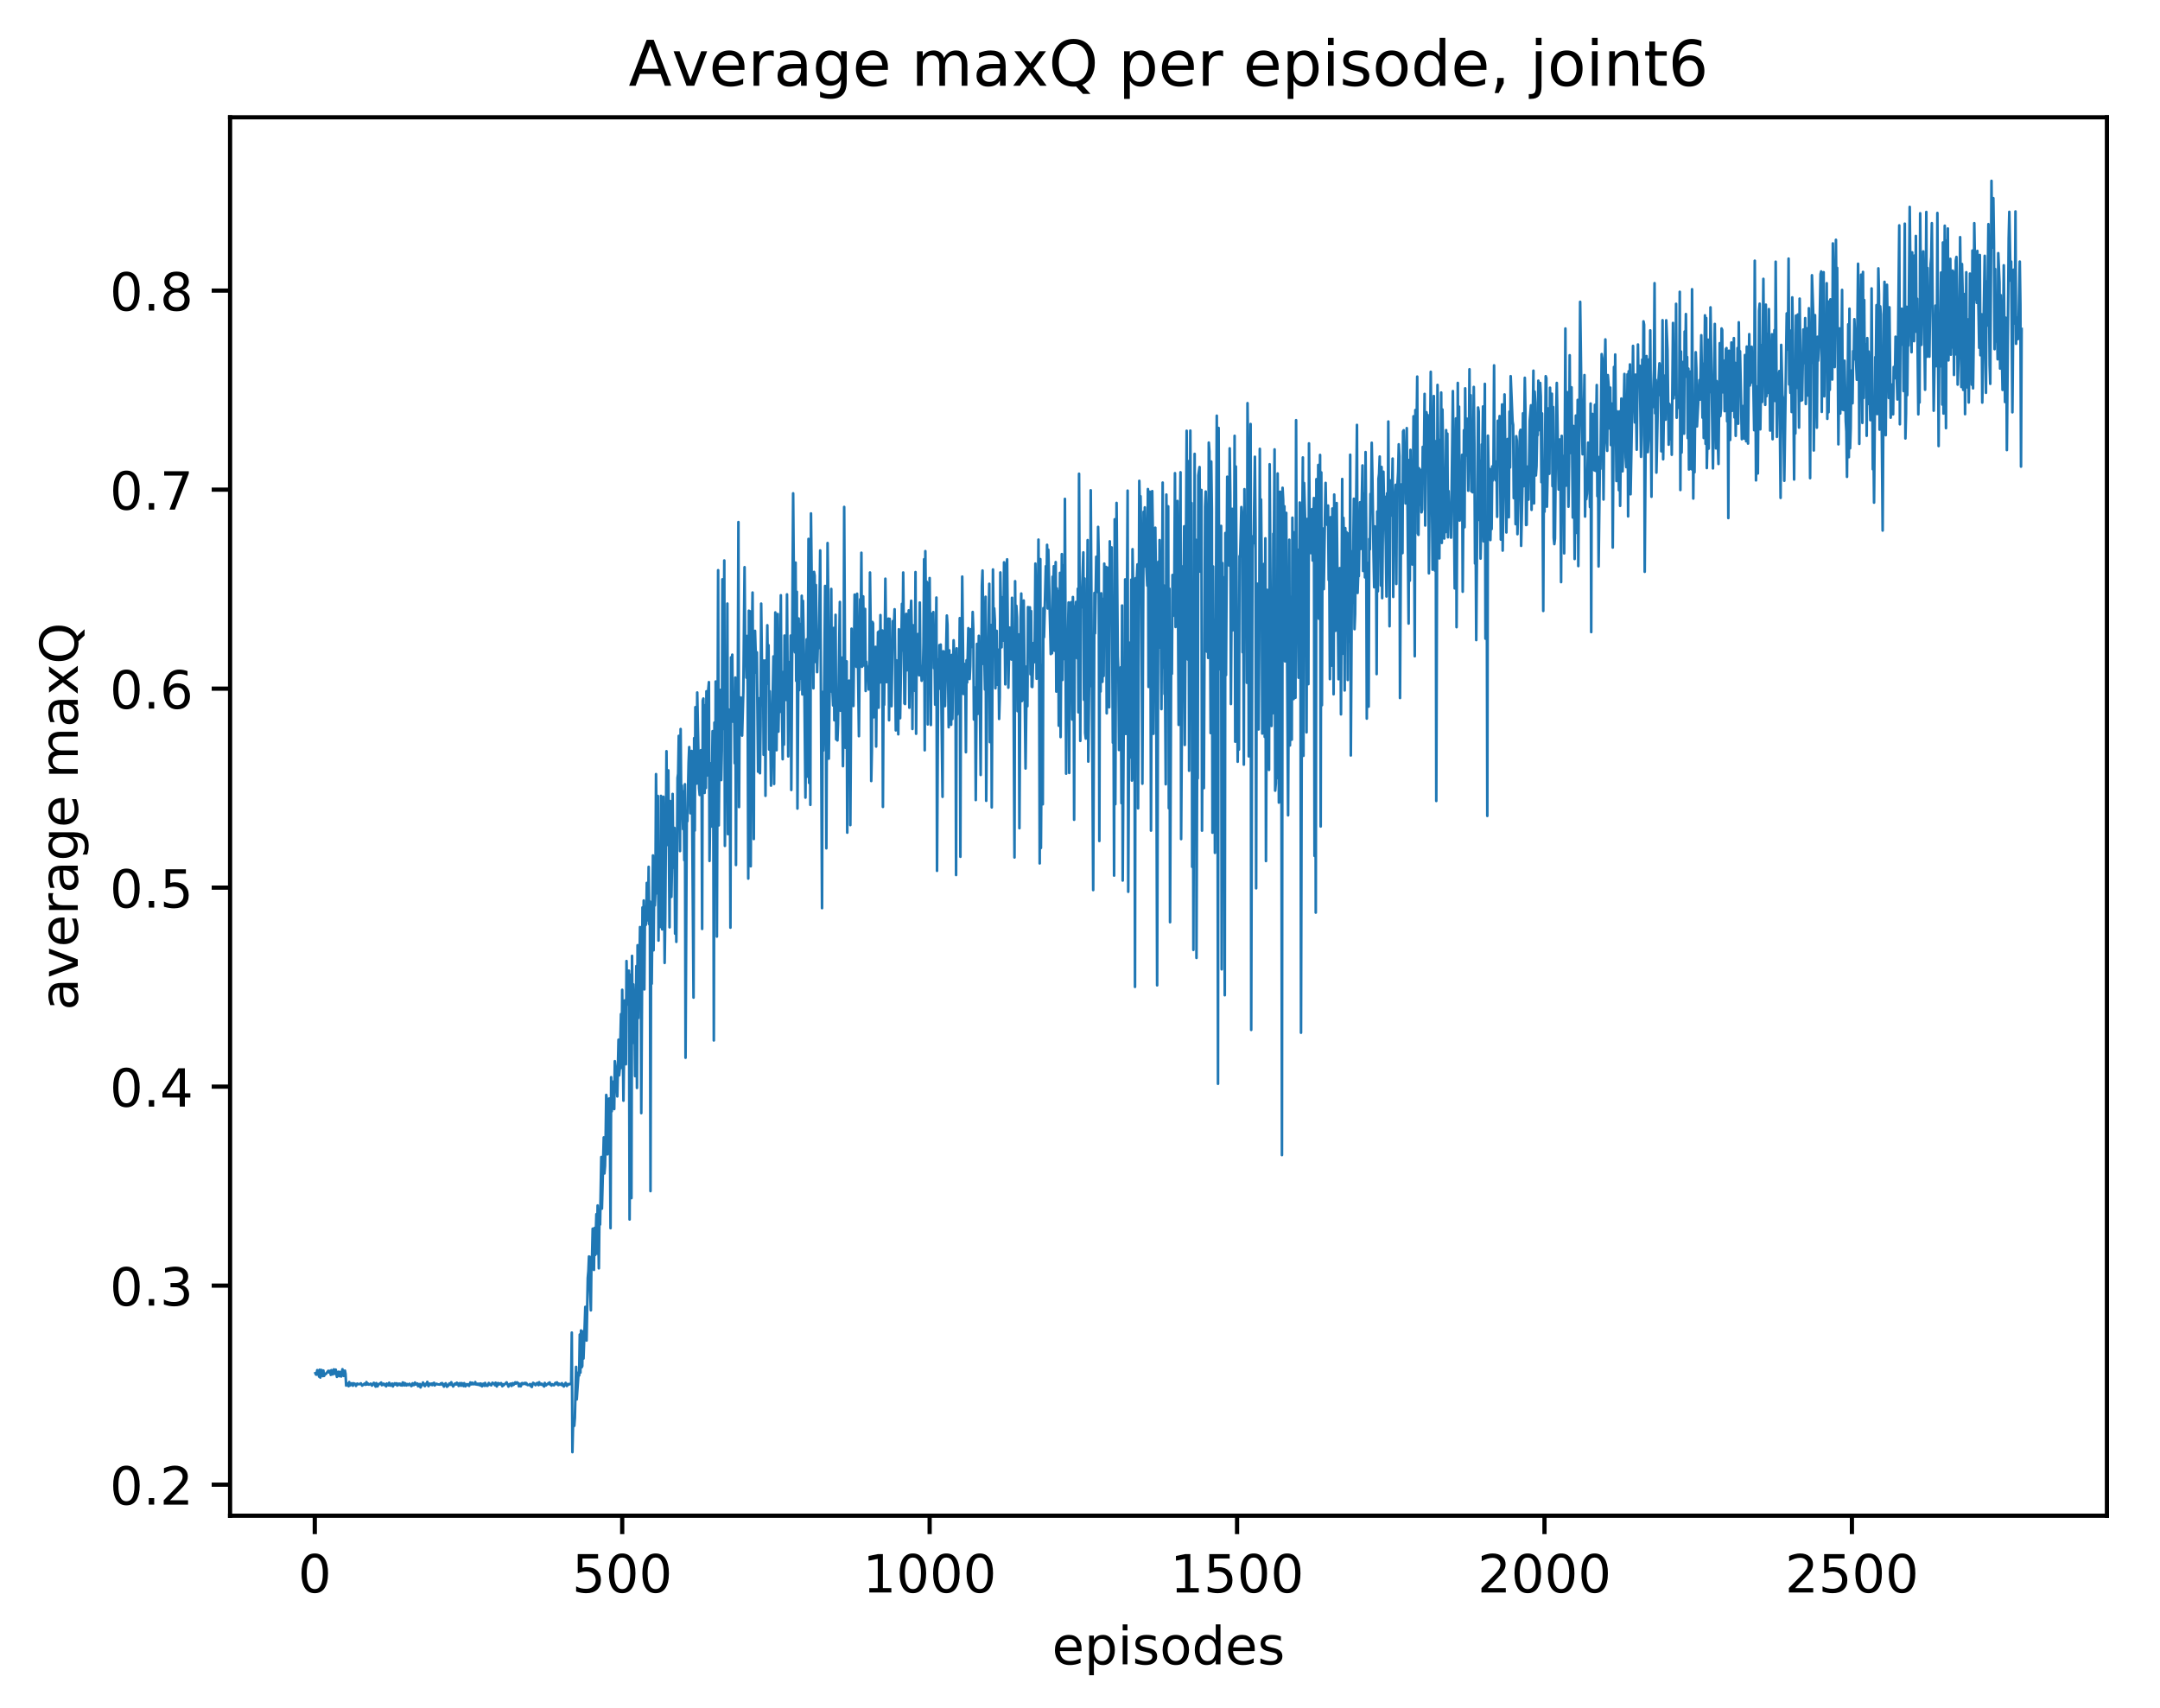 <?xml version="1.0" encoding="utf-8" standalone="no"?>
<!DOCTYPE svg PUBLIC "-//W3C//DTD SVG 1.1//EN"
  "http://www.w3.org/Graphics/SVG/1.1/DTD/svg11.dtd">
<!-- Created with matplotlib (http://matplotlib.org/) -->
<svg height="325pt" version="1.1" viewBox="0 0 411 325" width="411pt" xmlns="http://www.w3.org/2000/svg" xmlns:xlink="http://www.w3.org/1999/xlink">
 <defs>
  <style type="text/css">
*{stroke-linecap:butt;stroke-linejoin:round;}
  </style>
 </defs>
 <g id="figure_1">
  <g id="patch_1">
   <path d="M 0 325.986 
L 411.601 325.986 
L 411.601 0 
L 0 0 
z
" style="fill:#ffffff;"/>
  </g>
  <g id="axes_1">
   <g id="patch_2">
    <path d="M 43.781 288.43 
L 400.901 288.43 
L 400.901 22.318 
L 43.781 22.318 
z
" style="fill:#ffffff;"/>
   </g>
   <g id="matplotlib.axis_1">
    <g id="xtick_1">
     <g id="line2d_1">
      <defs>
       <path d="M 0 0 
L 0 3.5 
" id="m194cea05e8" style="stroke:#000000;stroke-width:0.8;"/>
      </defs>
      <g>
       <use style="stroke:#000000;stroke-width:0.8;" x="59.897" xlink:href="#m194cea05e8" y="288.43"/>
      </g>
     </g>
     <g id="text_1">
      <!-- 0 -->
      <defs>
       <path d="M 31.781 66.406 
Q 24.172 66.406 20.328 58.906 
Q 16.5 51.422 16.5 36.375 
Q 16.5 21.391 20.328 13.891 
Q 24.172 6.391 31.781 6.391 
Q 39.453 6.391 43.281 13.891 
Q 47.125 21.391 47.125 36.375 
Q 47.125 51.422 43.281 58.906 
Q 39.453 66.406 31.781 66.406 
z
M 31.781 74.219 
Q 44.047 74.219 50.516 64.516 
Q 56.984 54.828 56.984 36.375 
Q 56.984 17.969 50.516 8.266 
Q 44.047 -1.422 31.781 -1.422 
Q 19.531 -1.422 13.062 8.266 
Q 6.594 17.969 6.594 36.375 
Q 6.594 54.828 13.062 64.516 
Q 19.531 74.219 31.781 74.219 
z
" id="DejaVuSans-30"/>
      </defs>
      <g transform="translate(56.716 303.029)scale(0.1 -0.1)">
       <use xlink:href="#DejaVuSans-30"/>
      </g>
     </g>
    </g>
    <g id="xtick_2">
     <g id="line2d_2">
      <g>
       <use style="stroke:#000000;stroke-width:0.8;" x="118.393" xlink:href="#m194cea05e8" y="288.43"/>
      </g>
     </g>
     <g id="text_2">
      <!-- 500 -->
      <defs>
       <path d="M 10.797 72.906 
L 49.516 72.906 
L 49.516 64.594 
L 19.828 64.594 
L 19.828 46.734 
Q 21.969 47.469 24.109 47.828 
Q 26.266 48.188 28.422 48.188 
Q 40.625 48.188 47.75 41.5 
Q 54.891 34.812 54.891 23.391 
Q 54.891 11.625 47.562 5.094 
Q 40.234 -1.422 26.906 -1.422 
Q 22.312 -1.422 17.547 -0.641 
Q 12.797 0.141 7.719 1.703 
L 7.719 11.625 
Q 12.109 9.234 16.797 8.062 
Q 21.484 6.891 26.703 6.891 
Q 35.156 6.891 40.078 11.328 
Q 45.016 15.766 45.016 23.391 
Q 45.016 31 40.078 35.438 
Q 35.156 39.891 26.703 39.891 
Q 22.75 39.891 18.812 39.016 
Q 14.891 38.141 10.797 36.281 
z
" id="DejaVuSans-35"/>
      </defs>
      <g transform="translate(108.85 303.029)scale(0.1 -0.1)">
       <use xlink:href="#DejaVuSans-35"/>
       <use x="63.623" xlink:href="#DejaVuSans-30"/>
       <use x="127.246" xlink:href="#DejaVuSans-30"/>
      </g>
     </g>
    </g>
    <g id="xtick_3">
     <g id="line2d_3">
      <g>
       <use style="stroke:#000000;stroke-width:0.8;" x="176.89" xlink:href="#m194cea05e8" y="288.43"/>
      </g>
     </g>
     <g id="text_3">
      <!-- 1000 -->
      <defs>
       <path d="M 12.406 8.297 
L 28.516 8.297 
L 28.516 63.922 
L 10.984 60.406 
L 10.984 69.391 
L 28.422 72.906 
L 38.281 72.906 
L 38.281 8.297 
L 54.391 8.297 
L 54.391 0 
L 12.406 0 
z
" id="DejaVuSans-31"/>
      </defs>
      <g transform="translate(164.165 303.029)scale(0.1 -0.1)">
       <use xlink:href="#DejaVuSans-31"/>
       <use x="63.623" xlink:href="#DejaVuSans-30"/>
       <use x="127.246" xlink:href="#DejaVuSans-30"/>
       <use x="190.869" xlink:href="#DejaVuSans-30"/>
      </g>
     </g>
    </g>
    <g id="xtick_4">
     <g id="line2d_4">
      <g>
       <use style="stroke:#000000;stroke-width:0.8;" x="235.386" xlink:href="#m194cea05e8" y="288.43"/>
      </g>
     </g>
     <g id="text_4">
      <!-- 1500 -->
      <g transform="translate(222.661 303.029)scale(0.1 -0.1)">
       <use xlink:href="#DejaVuSans-31"/>
       <use x="63.623" xlink:href="#DejaVuSans-35"/>
       <use x="127.246" xlink:href="#DejaVuSans-30"/>
       <use x="190.869" xlink:href="#DejaVuSans-30"/>
      </g>
     </g>
    </g>
    <g id="xtick_5">
     <g id="line2d_5">
      <g>
       <use style="stroke:#000000;stroke-width:0.8;" x="293.882" xlink:href="#m194cea05e8" y="288.43"/>
      </g>
     </g>
     <g id="text_5">
      <!-- 2000 -->
      <defs>
       <path d="M 19.188 8.297 
L 53.609 8.297 
L 53.609 0 
L 7.328 0 
L 7.328 8.297 
Q 12.938 14.109 22.625 23.891 
Q 32.328 33.688 34.812 36.531 
Q 39.547 41.844 41.422 45.531 
Q 43.312 49.219 43.312 52.781 
Q 43.312 58.594 39.234 62.25 
Q 35.156 65.922 28.609 65.922 
Q 23.969 65.922 18.812 64.312 
Q 13.672 62.703 7.812 59.422 
L 7.812 69.391 
Q 13.766 71.781 18.938 73 
Q 24.125 74.219 28.422 74.219 
Q 39.75 74.219 46.484 68.547 
Q 53.219 62.891 53.219 53.422 
Q 53.219 48.922 51.531 44.891 
Q 49.859 40.875 45.406 35.406 
Q 44.188 33.984 37.641 27.219 
Q 31.109 20.453 19.188 8.297 
z
" id="DejaVuSans-32"/>
      </defs>
      <g transform="translate(281.157 303.029)scale(0.1 -0.1)">
       <use xlink:href="#DejaVuSans-32"/>
       <use x="63.623" xlink:href="#DejaVuSans-30"/>
       <use x="127.246" xlink:href="#DejaVuSans-30"/>
       <use x="190.869" xlink:href="#DejaVuSans-30"/>
      </g>
     </g>
    </g>
    <g id="xtick_6">
     <g id="line2d_6">
      <g>
       <use style="stroke:#000000;stroke-width:0.8;" x="352.379" xlink:href="#m194cea05e8" y="288.43"/>
      </g>
     </g>
     <g id="text_6">
      <!-- 2500 -->
      <g transform="translate(339.654 303.029)scale(0.1 -0.1)">
       <use xlink:href="#DejaVuSans-32"/>
       <use x="63.623" xlink:href="#DejaVuSans-35"/>
       <use x="127.246" xlink:href="#DejaVuSans-30"/>
       <use x="190.869" xlink:href="#DejaVuSans-30"/>
      </g>
     </g>
    </g>
    <g id="text_7">
     <!-- episodes -->
     <defs>
      <path d="M 56.203 29.594 
L 56.203 25.203 
L 14.891 25.203 
Q 15.484 15.922 20.484 11.062 
Q 25.484 6.203 34.422 6.203 
Q 39.594 6.203 44.453 7.469 
Q 49.312 8.734 54.109 11.281 
L 54.109 2.781 
Q 49.266 0.734 44.188 -0.344 
Q 39.109 -1.422 33.891 -1.422 
Q 20.797 -1.422 13.156 6.188 
Q 5.516 13.812 5.516 26.812 
Q 5.516 40.234 12.766 48.109 
Q 20.016 56 32.328 56 
Q 43.359 56 49.781 48.891 
Q 56.203 41.797 56.203 29.594 
z
M 47.219 32.234 
Q 47.125 39.594 43.094 43.984 
Q 39.062 48.391 32.422 48.391 
Q 24.906 48.391 20.391 44.141 
Q 15.875 39.891 15.188 32.172 
z
" id="DejaVuSans-65"/>
      <path d="M 18.109 8.203 
L 18.109 -20.797 
L 9.078 -20.797 
L 9.078 54.688 
L 18.109 54.688 
L 18.109 46.391 
Q 20.953 51.266 25.266 53.625 
Q 29.594 56 35.594 56 
Q 45.562 56 51.781 48.094 
Q 58.016 40.188 58.016 27.297 
Q 58.016 14.406 51.781 6.484 
Q 45.562 -1.422 35.594 -1.422 
Q 29.594 -1.422 25.266 0.953 
Q 20.953 3.328 18.109 8.203 
z
M 48.688 27.297 
Q 48.688 37.203 44.609 42.844 
Q 40.531 48.484 33.406 48.484 
Q 26.266 48.484 22.188 42.844 
Q 18.109 37.203 18.109 27.297 
Q 18.109 17.391 22.188 11.75 
Q 26.266 6.109 33.406 6.109 
Q 40.531 6.109 44.609 11.75 
Q 48.688 17.391 48.688 27.297 
z
" id="DejaVuSans-70"/>
      <path d="M 9.422 54.688 
L 18.406 54.688 
L 18.406 0 
L 9.422 0 
z
M 9.422 75.984 
L 18.406 75.984 
L 18.406 64.594 
L 9.422 64.594 
z
" id="DejaVuSans-69"/>
      <path d="M 44.281 53.078 
L 44.281 44.578 
Q 40.484 46.531 36.375 47.5 
Q 32.281 48.484 27.875 48.484 
Q 21.188 48.484 17.844 46.438 
Q 14.5 44.391 14.5 40.281 
Q 14.5 37.156 16.891 35.375 
Q 19.281 33.594 26.516 31.984 
L 29.594 31.297 
Q 39.156 29.25 43.188 25.516 
Q 47.219 21.781 47.219 15.094 
Q 47.219 7.469 41.188 3.016 
Q 35.156 -1.422 24.609 -1.422 
Q 20.219 -1.422 15.453 -0.562 
Q 10.688 0.297 5.422 2 
L 5.422 11.281 
Q 10.406 8.688 15.234 7.391 
Q 20.062 6.109 24.812 6.109 
Q 31.156 6.109 34.562 8.281 
Q 37.984 10.453 37.984 14.406 
Q 37.984 18.062 35.516 20.016 
Q 33.062 21.969 24.703 23.781 
L 21.578 24.516 
Q 13.234 26.266 9.516 29.906 
Q 5.812 33.547 5.812 39.891 
Q 5.812 47.609 11.281 51.797 
Q 16.75 56 26.812 56 
Q 31.781 56 36.172 55.266 
Q 40.578 54.547 44.281 53.078 
z
" id="DejaVuSans-73"/>
      <path d="M 30.609 48.391 
Q 23.391 48.391 19.188 42.75 
Q 14.984 37.109 14.984 27.297 
Q 14.984 17.484 19.156 11.844 
Q 23.344 6.203 30.609 6.203 
Q 37.797 6.203 41.984 11.859 
Q 46.188 17.531 46.188 27.297 
Q 46.188 37.016 41.984 42.703 
Q 37.797 48.391 30.609 48.391 
z
M 30.609 56 
Q 42.328 56 49.016 48.375 
Q 55.719 40.766 55.719 27.297 
Q 55.719 13.875 49.016 6.219 
Q 42.328 -1.422 30.609 -1.422 
Q 18.844 -1.422 12.172 6.219 
Q 5.516 13.875 5.516 27.297 
Q 5.516 40.766 12.172 48.375 
Q 18.844 56 30.609 56 
z
" id="DejaVuSans-6f"/>
      <path d="M 45.406 46.391 
L 45.406 75.984 
L 54.391 75.984 
L 54.391 0 
L 45.406 0 
L 45.406 8.203 
Q 42.578 3.328 38.25 0.953 
Q 33.938 -1.422 27.875 -1.422 
Q 17.969 -1.422 11.734 6.484 
Q 5.516 14.406 5.516 27.297 
Q 5.516 40.188 11.734 48.094 
Q 17.969 56 27.875 56 
Q 33.938 56 38.25 53.625 
Q 42.578 51.266 45.406 46.391 
z
M 14.797 27.297 
Q 14.797 17.391 18.875 11.75 
Q 22.953 6.109 30.078 6.109 
Q 37.203 6.109 41.297 11.75 
Q 45.406 17.391 45.406 27.297 
Q 45.406 37.203 41.297 42.844 
Q 37.203 48.484 30.078 48.484 
Q 22.953 48.484 18.875 42.844 
Q 14.797 37.203 14.797 27.297 
z
" id="DejaVuSans-64"/>
     </defs>
     <g transform="translate(200.182 316.707)scale(0.1 -0.1)">
      <use xlink:href="#DejaVuSans-65"/>
      <use x="61.523" xlink:href="#DejaVuSans-70"/>
      <use x="125" xlink:href="#DejaVuSans-69"/>
      <use x="152.783" xlink:href="#DejaVuSans-73"/>
      <use x="204.883" xlink:href="#DejaVuSans-6f"/>
      <use x="266.064" xlink:href="#DejaVuSans-64"/>
      <use x="329.541" xlink:href="#DejaVuSans-65"/>
      <use x="391.064" xlink:href="#DejaVuSans-73"/>
     </g>
    </g>
   </g>
   <g id="matplotlib.axis_2">
    <g id="ytick_1">
     <g id="line2d_7">
      <defs>
       <path d="M 0 0 
L -3.5 0 
" id="m06e402731d" style="stroke:#000000;stroke-width:0.8;"/>
      </defs>
      <g>
       <use style="stroke:#000000;stroke-width:0.8;" x="43.781" xlink:href="#m06e402731d" y="282.516"/>
      </g>
     </g>
     <g id="text_8">
      <!-- 0.2 -->
      <defs>
       <path d="M 10.688 12.406 
L 21 12.406 
L 21 0 
L 10.688 0 
z
" id="DejaVuSans-2e"/>
      </defs>
      <g transform="translate(20.878 286.315)scale(0.1 -0.1)">
       <use xlink:href="#DejaVuSans-30"/>
       <use x="63.623" xlink:href="#DejaVuSans-2e"/>
       <use x="95.41" xlink:href="#DejaVuSans-32"/>
      </g>
     </g>
    </g>
    <g id="ytick_2">
     <g id="line2d_8">
      <g>
       <use style="stroke:#000000;stroke-width:0.8;" x="43.781" xlink:href="#m06e402731d" y="244.647"/>
      </g>
     </g>
     <g id="text_9">
      <!-- 0.3 -->
      <defs>
       <path d="M 40.578 39.312 
Q 47.656 37.797 51.625 33 
Q 55.609 28.219 55.609 21.188 
Q 55.609 10.406 48.188 4.484 
Q 40.766 -1.422 27.094 -1.422 
Q 22.516 -1.422 17.656 -0.516 
Q 12.797 0.391 7.625 2.203 
L 7.625 11.719 
Q 11.719 9.328 16.594 8.109 
Q 21.484 6.891 26.812 6.891 
Q 36.078 6.891 40.938 10.547 
Q 45.797 14.203 45.797 21.188 
Q 45.797 27.641 41.281 31.266 
Q 36.766 34.906 28.719 34.906 
L 20.219 34.906 
L 20.219 43.016 
L 29.109 43.016 
Q 36.375 43.016 40.234 45.922 
Q 44.094 48.828 44.094 54.297 
Q 44.094 59.906 40.109 62.906 
Q 36.141 65.922 28.719 65.922 
Q 24.656 65.922 20.016 65.031 
Q 15.375 64.156 9.812 62.312 
L 9.812 71.094 
Q 15.438 72.656 20.344 73.438 
Q 25.25 74.219 29.594 74.219 
Q 40.828 74.219 47.359 69.109 
Q 53.906 64.016 53.906 55.328 
Q 53.906 49.266 50.438 45.094 
Q 46.969 40.922 40.578 39.312 
z
" id="DejaVuSans-33"/>
      </defs>
      <g transform="translate(20.878 248.446)scale(0.1 -0.1)">
       <use xlink:href="#DejaVuSans-30"/>
       <use x="63.623" xlink:href="#DejaVuSans-2e"/>
       <use x="95.41" xlink:href="#DejaVuSans-33"/>
      </g>
     </g>
    </g>
    <g id="ytick_3">
     <g id="line2d_9">
      <g>
       <use style="stroke:#000000;stroke-width:0.8;" x="43.781" xlink:href="#m06e402731d" y="206.778"/>
      </g>
     </g>
     <g id="text_10">
      <!-- 0.4 -->
      <defs>
       <path d="M 37.797 64.312 
L 12.891 25.391 
L 37.797 25.391 
z
M 35.203 72.906 
L 47.609 72.906 
L 47.609 25.391 
L 58.016 25.391 
L 58.016 17.188 
L 47.609 17.188 
L 47.609 0 
L 37.797 0 
L 37.797 17.188 
L 4.891 17.188 
L 4.891 26.703 
z
" id="DejaVuSans-34"/>
      </defs>
      <g transform="translate(20.878 210.577)scale(0.1 -0.1)">
       <use xlink:href="#DejaVuSans-30"/>
       <use x="63.623" xlink:href="#DejaVuSans-2e"/>
       <use x="95.41" xlink:href="#DejaVuSans-34"/>
      </g>
     </g>
    </g>
    <g id="ytick_4">
     <g id="line2d_10">
      <g>
       <use style="stroke:#000000;stroke-width:0.8;" x="43.781" xlink:href="#m06e402731d" y="168.909"/>
      </g>
     </g>
     <g id="text_11">
      <!-- 0.5 -->
      <g transform="translate(20.878 172.708)scale(0.1 -0.1)">
       <use xlink:href="#DejaVuSans-30"/>
       <use x="63.623" xlink:href="#DejaVuSans-2e"/>
       <use x="95.41" xlink:href="#DejaVuSans-35"/>
      </g>
     </g>
    </g>
    <g id="ytick_5">
     <g id="line2d_11">
      <g>
       <use style="stroke:#000000;stroke-width:0.8;" x="43.781" xlink:href="#m06e402731d" y="131.04"/>
      </g>
     </g>
     <g id="text_12">
      <!-- 0.6 -->
      <defs>
       <path d="M 33.016 40.375 
Q 26.375 40.375 22.484 35.828 
Q 18.609 31.297 18.609 23.391 
Q 18.609 15.531 22.484 10.953 
Q 26.375 6.391 33.016 6.391 
Q 39.656 6.391 43.531 10.953 
Q 47.406 15.531 47.406 23.391 
Q 47.406 31.297 43.531 35.828 
Q 39.656 40.375 33.016 40.375 
z
M 52.594 71.297 
L 52.594 62.312 
Q 48.875 64.062 45.094 64.984 
Q 41.312 65.922 37.594 65.922 
Q 27.828 65.922 22.672 59.328 
Q 17.531 52.734 16.797 39.406 
Q 19.672 43.656 24.016 45.922 
Q 28.375 48.188 33.594 48.188 
Q 44.578 48.188 50.953 41.516 
Q 57.328 34.859 57.328 23.391 
Q 57.328 12.156 50.688 5.359 
Q 44.047 -1.422 33.016 -1.422 
Q 20.359 -1.422 13.672 8.266 
Q 6.984 17.969 6.984 36.375 
Q 6.984 53.656 15.188 63.938 
Q 23.391 74.219 37.203 74.219 
Q 40.922 74.219 44.703 73.484 
Q 48.484 72.75 52.594 71.297 
z
" id="DejaVuSans-36"/>
      </defs>
      <g transform="translate(20.878 134.839)scale(0.1 -0.1)">
       <use xlink:href="#DejaVuSans-30"/>
       <use x="63.623" xlink:href="#DejaVuSans-2e"/>
       <use x="95.41" xlink:href="#DejaVuSans-36"/>
      </g>
     </g>
    </g>
    <g id="ytick_6">
     <g id="line2d_12">
      <g>
       <use style="stroke:#000000;stroke-width:0.8;" x="43.781" xlink:href="#m06e402731d" y="93.171"/>
      </g>
     </g>
     <g id="text_13">
      <!-- 0.7 -->
      <defs>
       <path d="M 8.203 72.906 
L 55.078 72.906 
L 55.078 68.703 
L 28.609 0 
L 18.312 0 
L 43.219 64.594 
L 8.203 64.594 
z
" id="DejaVuSans-37"/>
      </defs>
      <g transform="translate(20.878 96.97)scale(0.1 -0.1)">
       <use xlink:href="#DejaVuSans-30"/>
       <use x="63.623" xlink:href="#DejaVuSans-2e"/>
       <use x="95.41" xlink:href="#DejaVuSans-37"/>
      </g>
     </g>
    </g>
    <g id="ytick_7">
     <g id="line2d_13">
      <g>
       <use style="stroke:#000000;stroke-width:0.8;" x="43.781" xlink:href="#m06e402731d" y="55.302"/>
      </g>
     </g>
     <g id="text_14">
      <!-- 0.8 -->
      <defs>
       <path d="M 31.781 34.625 
Q 24.75 34.625 20.719 30.859 
Q 16.703 27.094 16.703 20.516 
Q 16.703 13.922 20.719 10.156 
Q 24.75 6.391 31.781 6.391 
Q 38.812 6.391 42.859 10.172 
Q 46.922 13.969 46.922 20.516 
Q 46.922 27.094 42.891 30.859 
Q 38.875 34.625 31.781 34.625 
z
M 21.922 38.812 
Q 15.578 40.375 12.031 44.719 
Q 8.5 49.078 8.5 55.328 
Q 8.5 64.062 14.719 69.141 
Q 20.953 74.219 31.781 74.219 
Q 42.672 74.219 48.875 69.141 
Q 55.078 64.062 55.078 55.328 
Q 55.078 49.078 51.531 44.719 
Q 48 40.375 41.703 38.812 
Q 48.828 37.156 52.797 32.312 
Q 56.781 27.484 56.781 20.516 
Q 56.781 9.906 50.312 4.234 
Q 43.844 -1.422 31.781 -1.422 
Q 19.734 -1.422 13.25 4.234 
Q 6.781 9.906 6.781 20.516 
Q 6.781 27.484 10.781 32.312 
Q 14.797 37.156 21.922 38.812 
z
M 18.312 54.391 
Q 18.312 48.734 21.844 45.562 
Q 25.391 42.391 31.781 42.391 
Q 38.141 42.391 41.719 45.562 
Q 45.312 48.734 45.312 54.391 
Q 45.312 60.062 41.719 63.234 
Q 38.141 66.406 31.781 66.406 
Q 25.391 66.406 21.844 63.234 
Q 18.312 60.062 18.312 54.391 
z
" id="DejaVuSans-38"/>
      </defs>
      <g transform="translate(20.878 59.101)scale(0.1 -0.1)">
       <use xlink:href="#DejaVuSans-30"/>
       <use x="63.623" xlink:href="#DejaVuSans-2e"/>
       <use x="95.41" xlink:href="#DejaVuSans-38"/>
      </g>
     </g>
    </g>
    <g id="text_15">
     <!-- average maxQ -->
     <defs>
      <path d="M 34.281 27.484 
Q 23.391 27.484 19.188 25 
Q 14.984 22.516 14.984 16.5 
Q 14.984 11.719 18.141 8.906 
Q 21.297 6.109 26.703 6.109 
Q 34.188 6.109 38.703 11.406 
Q 43.219 16.703 43.219 25.484 
L 43.219 27.484 
z
M 52.203 31.203 
L 52.203 0 
L 43.219 0 
L 43.219 8.297 
Q 40.141 3.328 35.547 0.953 
Q 30.953 -1.422 24.312 -1.422 
Q 15.922 -1.422 10.953 3.297 
Q 6 8.016 6 15.922 
Q 6 25.141 12.172 29.828 
Q 18.359 34.516 30.609 34.516 
L 43.219 34.516 
L 43.219 35.406 
Q 43.219 41.609 39.141 45 
Q 35.062 48.391 27.688 48.391 
Q 23 48.391 18.547 47.266 
Q 14.109 46.141 10.016 43.891 
L 10.016 52.203 
Q 14.938 54.109 19.578 55.047 
Q 24.219 56 28.609 56 
Q 40.484 56 46.344 49.844 
Q 52.203 43.703 52.203 31.203 
z
" id="DejaVuSans-61"/>
      <path d="M 2.984 54.688 
L 12.5 54.688 
L 29.594 8.797 
L 46.688 54.688 
L 56.203 54.688 
L 35.688 0 
L 23.484 0 
z
" id="DejaVuSans-76"/>
      <path d="M 41.109 46.297 
Q 39.594 47.172 37.812 47.578 
Q 36.031 48 33.891 48 
Q 26.266 48 22.188 43.047 
Q 18.109 38.094 18.109 28.812 
L 18.109 0 
L 9.078 0 
L 9.078 54.688 
L 18.109 54.688 
L 18.109 46.188 
Q 20.953 51.172 25.484 53.578 
Q 30.031 56 36.531 56 
Q 37.453 56 38.578 55.875 
Q 39.703 55.766 41.062 55.516 
z
" id="DejaVuSans-72"/>
      <path d="M 45.406 27.984 
Q 45.406 37.75 41.375 43.109 
Q 37.359 48.484 30.078 48.484 
Q 22.859 48.484 18.828 43.109 
Q 14.797 37.75 14.797 27.984 
Q 14.797 18.266 18.828 12.891 
Q 22.859 7.516 30.078 7.516 
Q 37.359 7.516 41.375 12.891 
Q 45.406 18.266 45.406 27.984 
z
M 54.391 6.781 
Q 54.391 -7.172 48.188 -13.984 
Q 42 -20.797 29.203 -20.797 
Q 24.469 -20.797 20.266 -20.094 
Q 16.062 -19.391 12.109 -17.922 
L 12.109 -9.188 
Q 16.062 -11.328 19.922 -12.344 
Q 23.781 -13.375 27.781 -13.375 
Q 36.625 -13.375 41.016 -8.766 
Q 45.406 -4.156 45.406 5.172 
L 45.406 9.625 
Q 42.625 4.781 38.281 2.391 
Q 33.938 0 27.875 0 
Q 17.828 0 11.672 7.656 
Q 5.516 15.328 5.516 27.984 
Q 5.516 40.672 11.672 48.328 
Q 17.828 56 27.875 56 
Q 33.938 56 38.281 53.609 
Q 42.625 51.219 45.406 46.391 
L 45.406 54.688 
L 54.391 54.688 
z
" id="DejaVuSans-67"/>
      <path id="DejaVuSans-20"/>
      <path d="M 52 44.188 
Q 55.375 50.25 60.062 53.125 
Q 64.75 56 71.094 56 
Q 79.641 56 84.281 50.016 
Q 88.922 44.047 88.922 33.016 
L 88.922 0 
L 79.891 0 
L 79.891 32.719 
Q 79.891 40.578 77.094 44.375 
Q 74.312 48.188 68.609 48.188 
Q 61.625 48.188 57.562 43.547 
Q 53.516 38.922 53.516 30.906 
L 53.516 0 
L 44.484 0 
L 44.484 32.719 
Q 44.484 40.625 41.703 44.406 
Q 38.922 48.188 33.109 48.188 
Q 26.219 48.188 22.156 43.531 
Q 18.109 38.875 18.109 30.906 
L 18.109 0 
L 9.078 0 
L 9.078 54.688 
L 18.109 54.688 
L 18.109 46.188 
Q 21.188 51.219 25.484 53.609 
Q 29.781 56 35.688 56 
Q 41.656 56 45.828 52.969 
Q 50 49.953 52 44.188 
z
" id="DejaVuSans-6d"/>
      <path d="M 54.891 54.688 
L 35.109 28.078 
L 55.906 0 
L 45.312 0 
L 29.391 21.484 
L 13.484 0 
L 2.875 0 
L 24.125 28.609 
L 4.688 54.688 
L 15.281 54.688 
L 29.781 35.203 
L 44.281 54.688 
z
" id="DejaVuSans-78"/>
      <path d="M 39.406 66.219 
Q 28.656 66.219 22.328 58.203 
Q 16.016 50.203 16.016 36.375 
Q 16.016 22.609 22.328 14.594 
Q 28.656 6.594 39.406 6.594 
Q 50.141 6.594 56.422 14.594 
Q 62.703 22.609 62.703 36.375 
Q 62.703 50.203 56.422 58.203 
Q 50.141 66.219 39.406 66.219 
z
M 53.219 1.312 
L 66.219 -12.891 
L 54.297 -12.891 
L 43.5 -1.219 
Q 41.891 -1.312 41.031 -1.359 
Q 40.188 -1.422 39.406 -1.422 
Q 24.031 -1.422 14.812 8.859 
Q 5.609 19.141 5.609 36.375 
Q 5.609 53.656 14.812 63.938 
Q 24.031 74.219 39.406 74.219 
Q 54.734 74.219 63.906 63.938 
Q 73.094 53.656 73.094 36.375 
Q 73.094 23.688 67.984 14.641 
Q 62.891 5.609 53.219 1.312 
z
" id="DejaVuSans-51"/>
     </defs>
     <g transform="translate(14.798 192.263)rotate(-90)scale(0.1 -0.1)">
      <use xlink:href="#DejaVuSans-61"/>
      <use x="61.279" xlink:href="#DejaVuSans-76"/>
      <use x="120.459" xlink:href="#DejaVuSans-65"/>
      <use x="181.982" xlink:href="#DejaVuSans-72"/>
      <use x="223.096" xlink:href="#DejaVuSans-61"/>
      <use x="284.375" xlink:href="#DejaVuSans-67"/>
      <use x="347.852" xlink:href="#DejaVuSans-65"/>
      <use x="409.375" xlink:href="#DejaVuSans-20"/>
      <use x="441.162" xlink:href="#DejaVuSans-6d"/>
      <use x="538.574" xlink:href="#DejaVuSans-61"/>
      <use x="599.854" xlink:href="#DejaVuSans-78"/>
      <use x="659.033" xlink:href="#DejaVuSans-51"/>
     </g>
    </g>
   </g>
   <g id="line2d_14">
    <path clip-path="url(#pc1c1330585)" d="M 60.014 261.303 
L 60.131 261.57 
L 60.248 261.58 
L 60.365 260.729 
L 60.482 260.862 
L 60.716 261.955 
L 60.833 260.646 
L 60.95 262.133 
L 61.184 260.701 
L 61.301 261.067 
L 61.418 261.855 
L 61.535 260.811 
L 61.652 261.834 
L 61.886 261.409 
L 62.003 261.466 
L 62.471 260.858 
L 62.588 261.154 
L 62.822 260.857 
L 62.939 261.623 
L 63.056 260.732 
L 63.29 261.544 
L 63.407 261.243 
L 63.524 260.584 
L 63.641 261.426 
L 63.758 261.253 
L 63.875 260.633 
L 64.109 262.007 
L 64.343 261.066 
L 64.46 261.033 
L 64.577 261.87 
L 64.694 261.685 
L 64.811 261.081 
L 64.928 261.93 
L 65.162 260.554 
L 65.396 261.825 
L 65.63 260.819 
L 65.747 261.421 
L 65.864 263.658 
L 66.098 263.267 
L 66.332 263.775 
L 66.449 263.001 
L 66.566 263.653 
L 66.683 263.398 
L 66.8 263.542 
L 66.917 263.235 
L 67.151 263.688 
L 67.268 263.229 
L 67.618 263.368 
L 67.735 263.724 
L 67.969 263.291 
L 68.203 263.408 
L 68.437 263.383 
L 68.671 263.244 
L 68.905 263.676 
L 69.373 263.289 
L 69.49 263.511 
L 69.607 263.476 
L 69.724 263.002 
L 69.841 263.463 
L 69.958 263.247 
L 70.192 263.488 
L 70.426 263.375 
L 70.543 263.303 
L 70.777 263.668 
L 71.128 263.142 
L 71.479 263.862 
L 71.596 263.196 
L 71.83 263.814 
L 72.064 263.362 
L 72.181 263.379 
L 72.532 263.084 
L 72.649 263.59 
L 73 263.297 
L 73.117 263.563 
L 73.234 263.428 
L 73.351 263.478 
L 73.468 263.807 
L 73.585 263.279 
L 73.819 263.553 
L 73.936 263.62 
L 74.053 263.125 
L 74.287 263.67 
L 74.521 263.34 
L 74.638 263.295 
L 74.755 263.822 
L 74.989 263.377 
L 75.106 263.231 
L 75.223 263.453 
L 75.457 263.24 
L 75.574 263.66 
L 75.808 263.312 
L 75.925 263.543 
L 76.042 263.303 
L 76.159 263.34 
L 76.276 263.613 
L 76.393 263.423 
L 76.51 263.649 
L 76.627 263.073 
L 76.744 263.569 
L 76.861 263.153 
L 76.978 263.622 
L 77.095 263.235 
L 77.329 263.636 
L 77.446 263.365 
L 77.68 263.577 
L 77.914 263.314 
L 78.265 263.762 
L 78.382 263.667 
L 78.499 263.239 
L 78.733 263.583 
L 78.967 263.087 
L 79.084 263.464 
L 79.435 263.274 
L 79.552 263.792 
L 79.669 263.419 
L 79.786 263.528 
L 79.903 263.367 
L 80.02 264.016 
L 80.254 263.491 
L 80.371 263.395 
L 80.488 263.078 
L 80.605 263.563 
L 80.722 263.445 
L 80.839 263.766 
L 80.956 263.326 
L 81.19 263.497 
L 81.307 262.955 
L 81.541 263.77 
L 81.775 263.294 
L 82.009 263.497 
L 82.126 263.296 
L 82.243 263.577 
L 82.36 263.251 
L 82.477 263.382 
L 82.594 263.131 
L 82.711 263.637 
L 83.062 263.321 
L 83.296 263.43 
L 83.763 263.478 
L 83.88 263.256 
L 83.997 263.38 
L 84.114 263.186 
L 84.231 263.54 
L 84.348 263.378 
L 84.465 263.86 
L 84.699 263.348 
L 84.816 263.228 
L 85.05 263.893 
L 85.167 263.565 
L 85.284 263.706 
L 85.518 263.253 
L 85.752 263.505 
L 85.869 263.035 
L 86.103 263.614 
L 86.22 263.836 
L 86.571 263.285 
L 86.805 263.455 
L 86.922 263.122 
L 87.156 263.305 
L 87.273 263.734 
L 87.507 263.202 
L 87.624 263.32 
L 87.741 263.692 
L 87.858 263.199 
L 88.092 263.37 
L 88.209 263.76 
L 88.326 263.212 
L 88.56 263.801 
L 88.794 263.401 
L 88.911 263.565 
L 89.028 263.424 
L 89.262 263.729 
L 89.496 263.074 
L 89.73 263.435 
L 89.847 263.118 
L 90.081 263.404 
L 90.315 263.387 
L 90.432 262.999 
L 90.549 263.436 
L 90.666 263.36 
L 90.783 263.483 
L 90.9 263.307 
L 91.017 263.512 
L 91.251 263.306 
L 91.368 263.643 
L 91.485 263.273 
L 91.719 263.809 
L 91.953 263.308 
L 92.07 263.352 
L 92.187 263.708 
L 92.304 263.163 
L 92.538 263.688 
L 92.655 263.586 
L 92.772 263.715 
L 93.006 263.17 
L 93.24 263.518 
L 93.357 263.41 
L 93.474 263.614 
L 93.708 263.123 
L 93.942 263.303 
L 94.059 263.333 
L 94.176 263.597 
L 94.293 263.118 
L 94.41 263.22 
L 94.527 263.829 
L 94.761 263.191 
L 94.878 263.464 
L 94.995 263.254 
L 95.229 263.424 
L 95.346 263.207 
L 95.58 263.792 
L 95.697 263.408 
L 95.814 263.62 
L 96.399 263.055 
L 96.633 263.549 
L 96.75 263.855 
L 96.984 263.381 
L 97.218 263.296 
L 97.335 263.73 
L 97.569 263.213 
L 97.686 263.535 
L 97.803 263.436 
L 98.037 263.055 
L 98.154 263.295 
L 98.388 263.057 
L 98.622 263.231 
L 98.739 263.804 
L 98.973 263.339 
L 99.09 263.797 
L 99.324 263.204 
L 99.44 263.202 
L 99.557 263.385 
L 99.908 263.145 
L 100.025 263.408 
L 100.142 263.194 
L 100.376 263.556 
L 100.61 263.536 
L 100.727 263.521 
L 100.844 263.375 
L 100.961 263.73 
L 101.078 263.461 
L 101.195 263.932 
L 101.429 263.146 
L 101.663 263.284 
L 101.897 263.59 
L 102.131 263.239 
L 102.248 263.165 
L 102.482 263.582 
L 102.599 263.035 
L 102.716 263.435 
L 102.833 263.358 
L 102.95 263.496 
L 103.067 263.307 
L 103.535 263.834 
L 103.652 263.164 
L 103.886 263.63 
L 104.12 263.385 
L 104.237 263.379 
L 104.354 263.196 
L 104.471 263.32 
L 104.588 263.072 
L 104.705 263.493 
L 104.822 263.403 
L 104.939 263.661 
L 105.056 263.402 
L 105.407 263.609 
L 105.641 263.175 
L 105.758 263.132 
L 105.875 263.381 
L 105.992 263.064 
L 106.226 263.575 
L 106.343 263.294 
L 106.46 263.499 
L 106.694 263.357 
L 106.811 263.535 
L 106.928 263.211 
L 107.045 263.629 
L 107.162 263.464 
L 107.279 263.839 
L 107.513 263.38 
L 107.63 263.154 
L 107.864 263.74 
L 108.098 263.366 
L 108.215 263.472 
L 108.566 263.287 
L 108.683 263.408 
L 108.8 253.583 
L 108.917 276.334 
L 109.034 271.205 
L 109.151 271.396 
L 109.268 271.314 
L 109.385 269.797 
L 109.619 260.109 
L 109.736 266.294 
L 110.087 261.179 
L 110.204 261.738 
L 110.321 253.951 
L 110.438 261.197 
L 110.555 253.181 
L 110.672 260.197 
L 110.789 259.952 
L 110.906 253.354 
L 111.023 258.516 
L 111.257 252.188 
L 111.374 248.687 
L 111.608 255.094 
L 111.842 243.191 
L 111.959 241.896 
L 112.076 239.102 
L 112.427 249.343 
L 112.544 239.123 
L 112.661 239.056 
L 112.778 233.812 
L 113.012 241.648 
L 113.129 233.672 
L 113.246 238.812 
L 113.48 231.048 
L 113.597 238.561 
L 113.714 229.398 
L 113.831 233.316 
L 113.948 241.353 
L 114.065 230.499 
L 114.182 233.021 
L 114.416 220.163 
L 114.533 229.99 
L 114.884 216.444 
L 115.001 223.299 
L 115.118 221.914 
L 115.234 217.337 
L 115.351 208.358 
L 115.468 209.142 
L 115.585 219.654 
L 115.702 218.532 
L 115.936 209.036 
L 116.053 214.691 
L 116.17 233.711 
L 116.287 204.983 
L 116.404 211.48 
L 116.521 206.279 
L 116.638 210.59 
L 116.755 205.8 
L 116.872 211.041 
L 116.989 201.943 
L 117.106 203.11 
L 117.223 206.475 
L 117.34 206.555 
L 117.457 208.64 
L 117.691 197.848 
L 117.808 204.629 
L 117.925 203.417 
L 118.159 192.971 
L 118.276 203.206 
L 118.393 188.353 
L 118.627 209.451 
L 118.861 190.377 
L 119.095 202.52 
L 119.212 182.878 
L 119.329 191.173 
L 119.563 184.733 
L 119.68 184.716 
L 119.797 232.055 
L 120.031 185.469 
L 120.148 227.99 
L 120.265 181.896 
L 120.382 198.476 
L 120.499 187.314 
L 120.733 193.822 
L 120.85 204.784 
L 121.084 183.836 
L 121.201 207.023 
L 121.318 179.871 
L 121.435 193.723 
L 121.552 183.58 
L 121.669 183.656 
L 121.786 176.415 
L 121.903 177.134 
L 122.02 211.818 
L 122.254 172.678 
L 122.371 181.289 
L 122.488 171.363 
L 122.605 188.269 
L 122.722 172.526 
L 122.839 176.057 
L 122.956 175.729 
L 123.073 168.016 
L 123.307 175.137 
L 123.424 164.954 
L 123.541 175.899 
L 123.658 171.534 
L 123.775 226.657 
L 123.892 176.631 
L 124.009 187.19 
L 124.243 162.787 
L 124.36 180.83 
L 124.477 167.899 
L 124.594 172.299 
L 124.711 169.661 
L 124.828 147.308 
L 125.062 170.004 
L 125.179 151.468 
L 125.296 178.985 
L 125.413 161.928 
L 125.53 165.693 
L 125.647 176.396 
L 125.764 151.451 
L 125.881 153.445 
L 125.998 176.845 
L 126.115 170.766 
L 126.232 151.616 
L 126.466 183.234 
L 126.583 174.566 
L 126.817 142.953 
L 126.934 160.794 
L 127.051 156.614 
L 127.168 146.59 
L 127.402 176.452 
L 127.519 152.441 
L 127.753 170.666 
L 127.87 164.392 
L 127.987 151.075 
L 128.104 165.103 
L 128.221 162.949 
L 128.338 157.549 
L 128.455 177.667 
L 128.572 163.637 
L 128.689 179.226 
L 128.923 148.019 
L 129.04 147.211 
L 129.157 140.03 
L 129.391 161.954 
L 129.508 138.729 
L 129.625 152.754 
L 129.742 149.483 
L 129.976 157.78 
L 130.093 150.606 
L 130.21 163.69 
L 130.327 149.233 
L 130.444 201.281 
L 130.678 154.275 
L 130.795 156.278 
L 131.029 145.143 
L 131.145 142.165 
L 131.262 146.381 
L 131.379 154.758 
L 131.613 142.901 
L 131.964 189.834 
L 132.081 140.453 
L 132.198 158.049 
L 132.315 134.569 
L 132.549 149.115 
L 132.666 131.777 
L 133.017 149.938 
L 133.134 151.275 
L 133.368 142.754 
L 133.485 143.223 
L 133.602 176.764 
L 133.719 133.305 
L 133.836 132.931 
L 134.07 150.883 
L 134.187 134.21 
L 134.304 149.944 
L 134.421 131.55 
L 134.538 147.574 
L 134.772 131.226 
L 134.889 129.803 
L 135.006 163.828 
L 135.24 145.253 
L 135.357 157.286 
L 135.591 139.129 
L 135.708 142.855 
L 135.825 197.984 
L 135.942 137.499 
L 136.059 168.481 
L 136.176 129.686 
L 136.293 136.984 
L 136.41 178.222 
L 136.644 108.507 
L 136.761 157.062 
L 136.995 132.539 
L 137.112 131.268 
L 137.229 148.434 
L 137.346 142.812 
L 137.463 110.238 
L 137.58 138.715 
L 137.697 136.783 
L 137.814 106.655 
L 137.931 160.963 
L 138.165 132.254 
L 138.282 139.398 
L 138.399 114.859 
L 138.516 158.726 
L 138.633 134.997 
L 138.867 144.475 
L 138.984 176.521 
L 139.101 125.085 
L 139.218 135.325 
L 139.335 124.578 
L 139.452 137.322 
L 139.569 136.539 
L 139.686 133.244 
L 139.803 145.24 
L 139.92 128.938 
L 140.037 164.601 
L 140.154 139.206 
L 140.271 146.535 
L 140.388 131.015 
L 140.505 99.348 
L 140.622 153.579 
L 140.739 132.657 
L 140.856 136.703 
L 140.973 135.51 
L 141.09 132.783 
L 141.207 139.981 
L 141.441 131.621 
L 141.675 107.931 
L 141.792 124.384 
L 141.909 122.336 
L 142.026 128.954 
L 142.143 121.019 
L 142.26 130.944 
L 142.377 167.185 
L 142.494 116.218 
L 142.611 127.541 
L 142.728 116.334 
L 142.845 164.848 
L 143.079 121.934 
L 143.196 112.756 
L 143.43 159.657 
L 143.547 120.44 
L 143.664 120.048 
L 143.898 128.006 
L 144.015 124.141 
L 144.249 146.851 
L 144.483 132.873 
L 144.6 147.144 
L 144.717 138.127 
L 144.834 114.865 
L 145.068 134.181 
L 145.185 125.685 
L 145.302 143.623 
L 145.536 125.691 
L 145.653 151.434 
L 145.77 125.784 
L 145.887 127.277 
L 146.004 118.984 
L 146.121 130.113 
L 146.238 122.781 
L 146.355 142.624 
L 146.472 131.54 
L 146.706 149.5 
L 147.173 124.911 
L 147.29 149.18 
L 147.524 116.542 
L 147.758 142.76 
L 147.992 116.842 
L 148.109 139.22 
L 148.226 133.444 
L 148.343 135.491 
L 148.577 113.271 
L 148.694 135.5 
L 148.811 135.553 
L 148.928 144.475 
L 149.045 127.862 
L 149.162 141.696 
L 149.279 120.943 
L 149.63 133.206 
L 149.747 113.108 
L 149.981 143.938 
L 150.098 125.987 
L 150.332 137.798 
L 150.449 120.951 
L 150.566 150.324 
L 150.917 93.882 
L 151.151 123.351 
L 151.268 124.135 
L 151.385 107.058 
L 151.502 129.573 
L 151.619 112.614 
L 151.736 153.862 
L 151.97 117.689 
L 152.087 131.326 
L 152.321 118.742 
L 152.438 129.149 
L 152.555 113.367 
L 152.672 132.142 
L 152.789 114.346 
L 153.023 127.492 
L 153.257 151.779 
L 153.491 121.656 
L 153.608 147.786 
L 153.842 102.55 
L 153.959 148.981 
L 154.076 130.614 
L 154.193 153.158 
L 154.31 97.701 
L 154.544 119.886 
L 154.661 118.331 
L 154.778 130.977 
L 154.895 108.828 
L 155.012 109.549 
L 155.129 125.958 
L 155.246 111.322 
L 155.48 127.898 
L 155.597 123.357 
L 155.714 123.369 
L 155.831 122.885 
L 156.065 104.743 
L 156.416 172.814 
L 156.533 131.67 
L 156.65 142.838 
L 156.767 137.677 
L 157.001 111.501 
L 157.118 122.137 
L 157.235 161.426 
L 157.469 103.336 
L 157.586 113.043 
L 157.703 144.362 
L 157.937 123.67 
L 158.054 125.209 
L 158.171 112.071 
L 158.288 131.65 
L 158.405 131.448 
L 158.522 134.243 
L 158.639 119.488 
L 158.756 137.061 
L 158.99 116.996 
L 159.107 140.704 
L 159.224 137.467 
L 159.341 140.897 
L 159.458 137.753 
L 159.809 114.546 
L 159.926 135.238 
L 160.043 125.478 
L 160.16 125.133 
L 160.394 145.795 
L 160.511 134.593 
L 160.628 96.468 
L 160.862 142.286 
L 161.096 125.851 
L 161.213 158.444 
L 161.33 129.723 
L 161.447 132.425 
L 161.564 129.524 
L 161.681 135.876 
L 161.798 157.003 
L 162.032 119.636 
L 162.149 131.289 
L 162.266 125.981 
L 162.383 134.344 
L 162.617 113.155 
L 162.734 126.176 
L 162.85 121.261 
L 162.967 126.89 
L 163.084 112.978 
L 163.435 140.087 
L 163.669 114.032 
L 163.786 118.498 
L 163.903 105.183 
L 164.02 126.883 
L 164.137 123.249 
L 164.254 113.492 
L 164.371 126.63 
L 164.488 123.87 
L 164.605 115.878 
L 164.722 131.485 
L 164.839 125.922 
L 164.956 127.516 
L 165.19 126.893 
L 165.307 131.197 
L 165.424 128.818 
L 165.541 108.946 
L 165.658 118.888 
L 165.775 148.623 
L 165.892 143.017 
L 166.009 118.354 
L 166.126 118.634 
L 166.243 136.493 
L 166.594 123.094 
L 166.711 142.056 
L 166.828 128.288 
L 166.945 129.053 
L 167.062 120.297 
L 167.179 134.668 
L 167.296 120.12 
L 167.413 129.894 
L 167.53 117.042 
L 167.647 129.825 
L 167.881 119.975 
L 167.998 153.548 
L 168.115 130.645 
L 168.232 134.116 
L 168.466 110.124 
L 168.7 129.809 
L 168.817 122.237 
L 168.934 127.599 
L 169.051 117.715 
L 169.168 137.063 
L 169.285 117.757 
L 169.402 131.218 
L 169.519 123.909 
L 169.636 134.381 
L 169.87 118.198 
L 169.987 122.142 
L 170.221 115.937 
L 170.455 138.984 
L 170.572 125.657 
L 170.689 138.539 
L 170.806 127.428 
L 170.923 139.73 
L 171.04 119.747 
L 171.274 136.666 
L 171.625 114.907 
L 171.742 123.787 
L 171.859 108.944 
L 172.093 133.856 
L 172.21 133.97 
L 172.444 116.814 
L 172.561 127.562 
L 172.678 127.182 
L 172.795 123.684 
L 172.912 116.154 
L 173.029 134.669 
L 173.263 117.131 
L 173.38 114.32 
L 173.497 120.708 
L 173.614 138.719 
L 173.731 118.978 
L 174.082 131.467 
L 174.199 108.863 
L 174.316 139.625 
L 174.433 122.452 
L 174.55 123.728 
L 174.667 120.654 
L 174.784 121.771 
L 174.901 128.508 
L 175.018 114.656 
L 175.135 127.832 
L 175.252 126.726 
L 175.369 129.538 
L 175.603 128.389 
L 175.72 122.495 
L 175.837 106.416 
L 175.954 142.771 
L 176.071 104.875 
L 176.188 118.483 
L 176.305 110.68 
L 176.422 110.911 
L 176.539 137.846 
L 176.656 118.032 
L 176.773 128.706 
L 176.89 109.996 
L 177.124 137.959 
L 177.241 116.786 
L 177.358 119.137 
L 177.592 116.472 
L 177.709 127.146 
L 177.826 124.698 
L 177.943 134.095 
L 178.177 113.712 
L 178.294 165.711 
L 178.528 125.487 
L 178.645 131.099 
L 178.761 122.756 
L 178.878 123.009 
L 178.995 122.662 
L 179.346 151.626 
L 179.463 123.932 
L 179.58 123.982 
L 179.814 134.363 
L 180.165 117.135 
L 180.282 118.907 
L 180.516 138.385 
L 180.633 123.757 
L 180.75 132.089 
L 180.867 127.919 
L 180.984 137.916 
L 181.101 124.635 
L 181.218 136.812 
L 181.452 121.842 
L 181.686 128.015 
L 181.803 125.809 
L 181.92 166.509 
L 182.037 123.379 
L 182.154 135.962 
L 182.271 134.631 
L 182.388 126 
L 182.505 129.369 
L 182.622 117.626 
L 182.739 163.037 
L 182.856 125.723 
L 182.973 127.876 
L 183.09 109.72 
L 183.324 132.059 
L 183.441 126.303 
L 183.675 128.312 
L 183.792 143.14 
L 183.909 125.64 
L 184.026 129.88 
L 184.26 119.535 
L 184.377 122.014 
L 184.494 129.206 
L 184.611 126.78 
L 184.728 119.745 
L 184.845 123.087 
L 184.962 123.109 
L 185.079 116.456 
L 185.196 119.832 
L 185.313 136.923 
L 185.43 130.793 
L 185.547 131.715 
L 185.664 152.244 
L 185.898 122.532 
L 186.015 135.859 
L 186.249 120.99 
L 186.483 136.538 
L 186.6 147.466 
L 186.834 111.486 
L 186.951 108.566 
L 187.185 126.374 
L 187.302 125 
L 187.419 131.216 
L 187.536 113.562 
L 187.653 152.387 
L 187.887 123.724 
L 188.004 124.45 
L 188.238 111.09 
L 188.355 141.213 
L 188.589 118.933 
L 188.706 153.64 
L 188.94 108.368 
L 189.057 120.116 
L 189.174 115.764 
L 189.291 117.983 
L 189.408 130.965 
L 189.642 120.044 
L 189.759 130.285 
L 189.876 123.614 
L 189.993 124.648 
L 190.11 136.806 
L 190.227 132.691 
L 190.344 108.936 
L 190.578 123.174 
L 190.695 113.66 
L 190.929 121.905 
L 191.046 107.005 
L 191.28 130.225 
L 191.514 107.691 
L 191.631 106.436 
L 191.865 130.855 
L 192.099 119.426 
L 192.216 124.964 
L 192.333 121.071 
L 192.45 125.498 
L 192.567 113.753 
L 192.684 125.036 
L 192.801 121.58 
L 193.035 163.167 
L 193.152 110.597 
L 193.269 126.682 
L 193.386 115.286 
L 193.503 117.431 
L 193.62 135.327 
L 193.737 120.903 
L 193.854 120.732 
L 193.971 157.601 
L 194.205 117.808 
L 194.322 112.947 
L 194.439 133.41 
L 194.556 133.171 
L 194.789 114.274 
L 195.14 146.234 
L 195.374 126.808 
L 195.491 134.388 
L 195.608 115.525 
L 195.842 121.78 
L 195.959 115.571 
L 196.076 128.312 
L 196.193 116.29 
L 196.31 130.674 
L 196.427 130.732 
L 196.661 122.363 
L 196.778 126.019 
L 196.895 121.448 
L 197.012 107.244 
L 197.129 114.477 
L 197.246 129.162 
L 197.363 113.16 
L 197.48 119.253 
L 197.597 102.684 
L 197.714 122.123 
L 197.831 164.297 
L 197.948 106.392 
L 198.065 161.357 
L 198.299 126.553 
L 198.416 153.049 
L 198.533 115.719 
L 198.65 121.252 
L 199.001 107.746 
L 199.118 113.988 
L 199.235 103.678 
L 199.352 115.785 
L 199.469 104.605 
L 199.937 124.465 
L 200.054 119.146 
L 200.171 124.306 
L 200.288 109.744 
L 200.405 112.76 
L 200.522 107.751 
L 200.639 123.823 
L 200.873 106.968 
L 200.99 131.601 
L 201.107 111.965 
L 201.224 119.105 
L 201.341 112.479 
L 201.458 138.093 
L 201.692 109.009 
L 201.809 140.257 
L 202.043 105.444 
L 202.16 129.385 
L 202.394 107.567 
L 202.511 125.405 
L 202.628 94.931 
L 202.862 147.216 
L 202.979 126.326 
L 203.096 127.304 
L 203.33 114.649 
L 203.447 147.084 
L 203.564 115.423 
L 203.681 118.751 
L 203.798 114.591 
L 204.032 136.916 
L 204.149 113.607 
L 204.266 119.898 
L 204.383 155.994 
L 204.5 115.404 
L 204.617 119.377 
L 204.734 114.548 
L 204.968 125.265 
L 205.085 112.028 
L 205.202 135.547 
L 205.319 90.149 
L 205.553 140.989 
L 205.67 112.19 
L 205.787 115.598 
L 206.138 105.115 
L 206.255 133.165 
L 206.372 110.078 
L 206.489 139.472 
L 206.606 140.541 
L 206.723 133.923 
L 206.957 102.782 
L 207.074 144.923 
L 207.308 123.284 
L 207.425 130.554 
L 207.542 93.301 
L 208.01 169.374 
L 208.244 112.828 
L 208.361 120.516 
L 208.595 105.95 
L 208.829 112.64 
L 208.946 100.265 
L 209.063 105.695 
L 209.18 160.035 
L 209.297 113.515 
L 209.414 131.586 
L 209.531 112.901 
L 209.765 129.737 
L 209.882 113.966 
L 209.999 128.628 
L 210.116 107.252 
L 210.233 122.291 
L 210.466 107.887 
L 210.583 135.743 
L 210.7 108.173 
L 210.817 108.041 
L 211.051 134.585 
L 211.168 103.01 
L 211.285 112.628 
L 211.402 104.548 
L 211.519 104.164 
L 211.753 141.326 
L 211.87 133.267 
L 211.987 166.617 
L 212.104 98.818 
L 212.221 153.032 
L 212.455 95.701 
L 212.689 124.885 
L 212.806 127.813 
L 212.923 142.716 
L 213.04 129.926 
L 213.157 134.294 
L 213.274 126.967 
L 213.391 152.838 
L 213.508 115.226 
L 213.625 167.559 
L 213.859 130.95 
L 213.976 139.162 
L 214.093 110.255 
L 214.21 139.659 
L 214.444 114.062 
L 214.561 93.366 
L 214.678 169.695 
L 214.912 122.292 
L 215.029 124.477 
L 215.146 144.133 
L 215.263 110.306 
L 215.38 148.534 
L 215.497 104.509 
L 215.614 112.595 
L 215.731 148.144 
L 215.848 112.083 
L 215.965 187.796 
L 216.082 110.021 
L 216.199 113.023 
L 216.433 107.402 
L 216.55 153.818 
L 216.784 91.499 
L 216.901 97.257 
L 217.018 94.427 
L 217.135 102.239 
L 217.369 149.126 
L 217.603 97.394 
L 217.72 107.815 
L 217.837 96.547 
L 218.071 106.592 
L 218.305 111.449 
L 218.422 93.068 
L 218.539 130.713 
L 218.656 127.651 
L 218.773 93.557 
L 218.89 112.459 
L 219.007 158.055 
L 219.241 93.459 
L 219.358 101.323 
L 219.475 139.635 
L 219.709 101.85 
L 219.826 100.419 
L 219.943 110.119 
L 220.177 187.498 
L 220.411 106.902 
L 220.528 123.246 
L 220.645 102.778 
L 220.762 118.92 
L 220.879 119.533 
L 220.996 134.939 
L 221.23 91.838 
L 221.347 127.048 
L 221.464 111.407 
L 221.581 132.07 
L 221.698 131.781 
L 221.815 149.238 
L 221.932 94.112 
L 222.049 106.135 
L 222.166 104.812 
L 222.283 96.355 
L 222.4 153.79 
L 222.517 112.029 
L 222.634 175.485 
L 222.868 120.072 
L 222.985 128.213 
L 223.102 109.414 
L 223.219 117.198 
L 223.336 116.149 
L 223.453 109.343 
L 223.57 90.046 
L 223.687 119.308 
L 223.804 95.438 
L 223.921 111.993 
L 224.038 95.333 
L 224.272 137.932 
L 224.506 103.415 
L 224.623 89.87 
L 224.74 159.668 
L 225.091 107.751 
L 225.208 110.651 
L 225.325 100.156 
L 225.442 141.753 
L 225.793 81.972 
L 226.027 125.51 
L 226.144 87.755 
L 226.261 146.667 
L 226.494 81.943 
L 226.611 108.641 
L 226.728 95.713 
L 226.845 164.955 
L 226.962 118.892 
L 227.079 180.755 
L 227.313 86.369 
L 227.43 143.043 
L 227.547 102.71 
L 227.664 182.286 
L 227.781 146.397 
L 227.898 148.113 
L 228.015 90.463 
L 228.249 88.877 
L 228.366 108.771 
L 228.6 93.234 
L 228.717 158.064 
L 228.834 131.792 
L 228.951 131.454 
L 229.068 149.973 
L 229.302 96.444 
L 229.419 93.535 
L 229.536 98.695 
L 229.653 124.005 
L 229.77 107.273 
L 229.887 125.196 
L 230.004 84.22 
L 230.121 85.927 
L 230.355 139.498 
L 230.472 87.829 
L 230.589 96.865 
L 230.706 158.455 
L 230.823 107.794 
L 230.94 142.58 
L 231.057 117.922 
L 231.174 162.286 
L 231.525 79.108 
L 231.642 115.425 
L 231.759 206.236 
L 231.876 81.437 
L 231.993 120.861 
L 232.11 108.484 
L 232.227 127.392 
L 232.344 100.076 
L 232.461 184.453 
L 232.578 107.143 
L 232.695 139.65 
L 232.812 109.854 
L 233.046 189.385 
L 233.163 101.424 
L 233.28 128.46 
L 233.514 90.719 
L 233.865 107.606 
L 233.982 85.32 
L 234.099 94.35 
L 234.216 133.968 
L 234.45 96.824 
L 234.567 119.938 
L 234.684 99.027 
L 234.801 115.422 
L 234.918 82.933 
L 235.035 141.136 
L 235.152 88.768 
L 235.503 144.951 
L 235.62 133.189 
L 235.737 142.639 
L 235.854 105.815 
L 235.971 105.941 
L 236.205 96.494 
L 236.322 97.863 
L 236.439 124.12 
L 236.556 106.415 
L 236.673 145.504 
L 236.79 93.083 
L 236.907 109.07 
L 237.141 98.142 
L 237.258 129.931 
L 237.375 76.718 
L 237.492 87.654 
L 237.609 143.924 
L 237.726 93.677 
L 237.843 100.962 
L 237.96 80.683 
L 238.077 195.982 
L 238.311 104.426 
L 238.428 102.024 
L 238.545 103.356 
L 238.779 86.917 
L 238.896 100.648 
L 239.013 169.033 
L 239.13 112.69 
L 239.247 111.072 
L 239.364 114.635 
L 239.481 138.803 
L 239.598 123.515 
L 239.715 85.412 
L 239.832 112.096 
L 239.949 95.054 
L 240.066 107.613 
L 240.183 139.588 
L 240.3 132.704 
L 240.534 107.302 
L 240.651 140.229 
L 240.768 102.44 
L 240.885 163.85 
L 241.119 112.248 
L 241.353 126.415 
L 241.47 146.504 
L 241.587 88.344 
L 241.938 138.145 
L 242.055 126.831 
L 242.172 135.735 
L 242.288 101.556 
L 242.405 101.84 
L 242.522 85.519 
L 242.639 150.451 
L 242.756 149.05 
L 242.873 112.88 
L 242.99 148.07 
L 243.107 90.099 
L 243.341 152.724 
L 243.458 141.073 
L 243.575 93.571 
L 243.692 138.799 
L 243.809 129.785 
L 243.926 219.798 
L 244.043 92.82 
L 244.16 95.129 
L 244.277 104.013 
L 244.394 96.341 
L 244.511 125.852 
L 244.745 97.597 
L 245.096 155.145 
L 245.33 102.711 
L 245.447 141.85 
L 245.681 113.579 
L 245.798 140.75 
L 245.915 98.514 
L 246.149 133.022 
L 246.266 101.29 
L 246.5 132.765 
L 246.617 79.959 
L 246.734 115.16 
L 246.851 104.581 
L 247.085 128.957 
L 247.202 118.753 
L 247.319 95.625 
L 247.436 106.723 
L 247.553 196.518 
L 247.787 100.654 
L 247.904 87.052 
L 248.021 143.824 
L 248.138 91.918 
L 248.372 100.212 
L 248.489 100.003 
L 248.606 139.358 
L 248.723 98.756 
L 248.84 105.627 
L 248.957 130.185 
L 249.074 84.371 
L 249.191 98.291 
L 249.308 97.428 
L 249.425 105.252 
L 249.659 96.889 
L 249.776 106.667 
L 250.01 94.77 
L 250.127 162.865 
L 250.244 104.464 
L 250.361 173.658 
L 250.478 91.182 
L 250.712 109.082 
L 250.829 88.477 
L 250.946 117.734 
L 251.18 86.569 
L 251.297 157.271 
L 251.414 89.897 
L 251.531 134.198 
L 251.648 100.548 
L 251.765 100.867 
L 251.882 112.107 
L 252.116 97.695 
L 252.233 91.897 
L 252.35 99.146 
L 252.467 99.189 
L 252.584 99.905 
L 252.701 96.205 
L 252.818 110.37 
L 252.935 108.434 
L 253.052 129.227 
L 253.169 98.425 
L 253.286 99.722 
L 253.403 126.663 
L 253.52 96.764 
L 253.637 97.811 
L 253.754 132.113 
L 253.871 94.111 
L 253.988 102.884 
L 254.105 120.043 
L 254.339 95.728 
L 254.69 129.246 
L 254.807 123.182 
L 254.924 108.109 
L 255.041 112.883 
L 255.158 135.936 
L 255.392 91.148 
L 255.509 124.393 
L 255.626 98.549 
L 255.743 105.078 
L 255.86 131.387 
L 255.977 100.497 
L 256.094 109.506 
L 256.211 101.259 
L 256.328 106.61 
L 256.445 129.397 
L 256.562 101.53 
L 256.796 122.112 
L 256.913 86.529 
L 257.03 143.757 
L 257.264 104.914 
L 257.381 114.676 
L 257.615 94.907 
L 257.732 119.726 
L 257.849 116.866 
L 258.199 80.857 
L 258.316 112.829 
L 258.433 109.237 
L 258.55 109.634 
L 258.784 95.582 
L 258.901 104.466 
L 259.018 100.23 
L 259.252 88.57 
L 259.369 108.651 
L 259.486 104.707 
L 259.603 93.895 
L 259.72 109.864 
L 259.837 86.029 
L 259.954 100.381 
L 260.071 136.745 
L 260.188 107.119 
L 260.305 110.451 
L 260.422 134.459 
L 260.539 102.551 
L 260.656 104.551 
L 260.773 93.987 
L 260.89 95.663 
L 261.007 84.253 
L 261.124 90.245 
L 261.358 105.754 
L 261.475 111.749 
L 261.592 100.173 
L 261.709 107.74 
L 261.826 104.101 
L 261.943 128.274 
L 262.06 97.333 
L 262.177 112.525 
L 262.294 91.11 
L 262.411 90.171 
L 262.528 86.878 
L 262.762 111.424 
L 262.879 88.856 
L 262.996 113.82 
L 263.23 89.762 
L 263.347 95.935 
L 263.464 94.491 
L 263.698 103.891 
L 263.815 113.507 
L 263.932 93.868 
L 264.049 102.729 
L 264.166 80.212 
L 264.4 119.171 
L 264.517 91.414 
L 264.634 98.124 
L 264.751 91.638 
L 264.868 94.159 
L 264.985 87.264 
L 265.102 113.591 
L 265.219 93.808 
L 265.336 97.725 
L 265.57 92.265 
L 265.687 111.117 
L 265.804 92.42 
L 265.921 91.896 
L 266.038 89.829 
L 266.155 84.546 
L 266.272 86.825 
L 266.389 132.821 
L 266.623 92.184 
L 266.74 93.938 
L 266.857 105.254 
L 266.974 82.1 
L 267.091 81.876 
L 267.208 88.511 
L 267.325 87.636 
L 267.442 95.793 
L 267.676 81.472 
L 268.027 118.652 
L 268.144 87.526 
L 268.261 110.498 
L 268.378 85.6 
L 268.495 99.438 
L 268.612 90.122 
L 268.729 107.418 
L 268.963 79.218 
L 269.197 124.877 
L 269.314 78.031 
L 269.431 92.253 
L 269.665 71.664 
L 269.782 101.501 
L 269.899 101.781 
L 270.016 89.106 
L 270.133 96.058 
L 270.25 89.724 
L 270.367 89.423 
L 270.484 97.491 
L 270.601 96.947 
L 270.718 85.041 
L 270.835 92.009 
L 270.952 86.339 
L 271.069 74.955 
L 271.186 99.999 
L 271.42 78.448 
L 271.537 79.302 
L 271.654 78.969 
L 271.771 84.497 
L 271.888 109.098 
L 272.239 70.749 
L 272.59 108.406 
L 272.824 75.363 
L 273.058 108.605 
L 273.175 83.958 
L 273.292 152.418 
L 273.526 73.247 
L 273.877 106.25 
L 273.993 83.711 
L 274.11 93.602 
L 274.227 74.693 
L 274.344 103.311 
L 274.461 77.92 
L 274.812 102.467 
L 274.929 94.495 
L 275.046 101.264 
L 275.163 81.855 
L 275.28 96.614 
L 275.397 82.518 
L 275.514 102.239 
L 275.631 93.459 
L 275.748 97.93 
L 275.865 95.911 
L 275.982 96.436 
L 276.099 102.31 
L 276.333 84.349 
L 276.45 74.422 
L 276.801 111.964 
L 277.035 79.622 
L 277.152 119.347 
L 277.386 72.867 
L 277.503 95.563 
L 277.62 77.387 
L 277.737 99.066 
L 277.971 97.219 
L 278.205 86.547 
L 278.322 112.597 
L 278.556 81.867 
L 278.673 100.331 
L 278.79 73.9 
L 278.907 86.695 
L 279.141 79.678 
L 279.375 93.374 
L 279.492 86.086 
L 279.609 70.27 
L 279.726 88.958 
L 279.843 75.205 
L 279.96 93.475 
L 280.077 92.291 
L 280.194 93.676 
L 280.311 87.381 
L 280.428 73.634 
L 280.545 84.57 
L 280.662 107.226 
L 280.779 100.887 
L 280.896 121.799 
L 281.247 77.549 
L 281.364 78.33 
L 281.481 98.956 
L 281.598 87.682 
L 281.715 106.296 
L 281.832 100.393 
L 281.949 84.561 
L 282.066 85.642 
L 282.183 77.351 
L 282.3 103.016 
L 282.534 73.045 
L 282.651 121.528 
L 282.768 98.303 
L 282.885 101.058 
L 283.002 155.263 
L 283.119 82.901 
L 283.353 95.898 
L 283.47 89.248 
L 283.587 102.762 
L 283.704 96.748 
L 283.821 100.674 
L 283.938 88.752 
L 284.055 91.445 
L 284.172 89.196 
L 284.289 69.528 
L 284.406 91.108 
L 284.523 89.729 
L 284.64 91.438 
L 284.757 87.825 
L 284.874 98.345 
L 284.991 80.068 
L 285.225 86.25 
L 285.342 79.183 
L 285.576 102.679 
L 285.81 76.961 
L 285.927 104.771 
L 286.161 83.688 
L 286.278 75.06 
L 286.629 101.321 
L 286.863 83.541 
L 286.98 83.523 
L 287.097 98.424 
L 287.214 78.321 
L 287.331 88.961 
L 287.448 71.584 
L 287.799 80.146 
L 287.916 80.861 
L 288.033 94.787 
L 288.267 88.133 
L 288.384 99.744 
L 288.501 83.007 
L 288.618 83.869 
L 288.735 101.647 
L 289.203 82.205 
L 289.32 81.79 
L 289.437 103.869 
L 289.671 93.25 
L 289.788 78.656 
L 289.904 92.53 
L 290.138 71.894 
L 290.255 78.319 
L 290.372 99.908 
L 290.489 99.865 
L 290.606 88.797 
L 290.723 90.565 
L 290.84 95.071 
L 291.074 80.062 
L 291.308 77.124 
L 291.425 97.02 
L 291.776 70.537 
L 291.893 95.79 
L 292.01 74.521 
L 292.127 76.652 
L 292.244 90.475 
L 292.361 88.727 
L 292.478 82.258 
L 292.595 82.803 
L 292.712 72.434 
L 292.829 81.861 
L 292.946 79.702 
L 293.063 72.872 
L 293.18 75.463 
L 293.297 91.76 
L 293.414 78.668 
L 293.648 116.257 
L 293.765 89.399 
L 293.882 97.377 
L 294.116 71.587 
L 294.233 71.946 
L 294.35 96.415 
L 294.467 90.156 
L 294.584 77.717 
L 294.818 90.154 
L 294.935 73.781 
L 295.052 81.148 
L 295.169 80.988 
L 295.286 74.927 
L 295.403 92.511 
L 295.52 77.452 
L 295.637 102.308 
L 295.754 103.54 
L 295.871 102.486 
L 296.105 79.092 
L 296.222 72.872 
L 296.573 93.148 
L 296.69 93.033 
L 296.807 83.629 
L 296.924 91.659 
L 297.041 110.77 
L 297.158 82.94 
L 297.275 97.865 
L 297.509 86.763 
L 297.626 105.302 
L 297.86 62.513 
L 297.977 92.417 
L 298.211 74.627 
L 298.445 96.422 
L 298.562 87.947 
L 298.679 67.602 
L 298.796 86.212 
L 298.913 84.459 
L 299.03 73.705 
L 299.264 98.478 
L 299.381 81.056 
L 299.498 89.057 
L 299.615 106.373 
L 299.849 79.083 
L 299.966 101.4 
L 300.2 76.104 
L 300.317 107.719 
L 300.551 76.719 
L 300.668 57.435 
L 300.902 75.423 
L 301.136 86.446 
L 301.253 86.351 
L 301.487 71.374 
L 301.604 98.299 
L 301.721 89.528 
L 301.838 94.99 
L 301.955 93.931 
L 302.189 84.224 
L 302.306 84.918 
L 302.54 96.499 
L 302.657 76.792 
L 302.774 120.283 
L 302.891 80.124 
L 303.008 78.769 
L 303.359 89.491 
L 303.476 77.044 
L 303.593 89.599 
L 303.827 73.268 
L 303.944 94.419 
L 304.061 86.906 
L 304.178 107.791 
L 304.412 88.669 
L 304.529 89.228 
L 304.763 67.386 
L 304.88 68.196 
L 305.114 95.054 
L 305.348 70.44 
L 305.465 64.592 
L 305.698 84.028 
L 305.815 85.786 
L 305.932 71.377 
L 306.166 74.503 
L 306.283 81.552 
L 306.4 73.762 
L 306.517 84.695 
L 306.634 76.772 
L 306.751 80.079 
L 306.868 104.189 
L 307.102 69.832 
L 307.219 83.677 
L 307.336 67.459 
L 307.57 91.539 
L 307.687 78.27 
L 307.804 89.089 
L 307.921 85.25 
L 308.038 93.276 
L 308.155 78.276 
L 308.272 96.26 
L 308.506 75.838 
L 308.623 78.673 
L 308.74 89.686 
L 309.091 71.163 
L 309.325 87.078 
L 309.442 88.895 
L 309.559 86.201 
L 309.676 71.222 
L 309.793 98.265 
L 309.91 70.653 
L 310.027 76.472 
L 310.144 69.344 
L 310.261 94.057 
L 310.612 75.001 
L 310.729 65.822 
L 310.846 77.942 
L 310.963 72.784 
L 311.08 80.389 
L 311.197 71.294 
L 311.431 85.576 
L 311.665 65.555 
L 311.782 72.802 
L 312.016 69.607 
L 312.25 86.929 
L 312.367 82.825 
L 312.484 68.422 
L 312.601 78.818 
L 312.718 61.149 
L 312.835 61.791 
L 312.952 108.806 
L 313.186 75.298 
L 313.303 67.756 
L 313.537 86.035 
L 313.654 83.811 
L 313.771 68.377 
L 313.888 79.298 
L 314.005 62.868 
L 314.239 94.524 
L 314.356 74.183 
L 314.473 77.507 
L 314.707 70.384 
L 314.824 53.888 
L 314.941 78.657 
L 315.058 72.279 
L 315.175 89.931 
L 315.526 73.341 
L 315.76 69.137 
L 315.877 75.2 
L 315.994 69.59 
L 316.111 85.877 
L 316.228 78.03 
L 316.345 60.936 
L 316.462 87.393 
L 316.696 71.488 
L 316.813 72.244 
L 316.93 79.859 
L 317.047 60.95 
L 317.281 66.555 
L 317.515 84.621 
L 317.632 76.851 
L 317.749 77.273 
L 317.866 83.592 
L 317.983 78.566 
L 318.1 86.539 
L 318.334 61.454 
L 318.451 75.807 
L 318.685 70.473 
L 318.802 75.074 
L 318.919 57.815 
L 319.036 79.491 
L 319.153 75.374 
L 319.27 75.951 
L 319.504 77.623 
L 319.621 55.527 
L 319.738 93.248 
L 319.855 66.889 
L 319.972 86.116 
L 320.206 68.884 
L 320.44 82.521 
L 320.557 63.083 
L 320.674 69.44 
L 320.791 59.764 
L 320.908 71.722 
L 321.025 67.93 
L 321.142 83.37 
L 321.259 70.138 
L 321.376 89.338 
L 321.493 84.025 
L 321.609 70.713 
L 321.843 89.287 
L 321.96 55.04 
L 322.194 94.869 
L 322.311 81.692 
L 322.428 89.875 
L 322.662 67.03 
L 322.779 70.123 
L 322.896 81.148 
L 323.364 72.322 
L 323.481 76.039 
L 323.715 63.789 
L 323.949 79.472 
L 324.066 69.217 
L 324.183 83.341 
L 324.417 60.007 
L 324.534 84.466 
L 324.651 60.515 
L 324.768 89.066 
L 324.885 83.735 
L 325.002 64.639 
L 325.119 85.373 
L 325.236 67.572 
L 325.353 74.632 
L 325.47 58.49 
L 325.938 89.13 
L 326.289 61.642 
L 326.523 85.324 
L 326.64 72.515 
L 326.874 84.27 
L 326.991 88.293 
L 327.225 65.307 
L 327.342 79.18 
L 327.459 77.747 
L 327.576 62.505 
L 327.693 62.789 
L 327.81 74.656 
L 327.927 68.591 
L 328.044 68.807 
L 328.161 78.242 
L 328.278 76.958 
L 328.395 66.42 
L 328.512 66.24 
L 328.629 80.175 
L 328.746 70.023 
L 328.863 98.582 
L 328.98 66.737 
L 329.214 83.716 
L 329.448 65.177 
L 329.565 78.186 
L 329.682 74.525 
L 329.799 76.065 
L 329.916 64.339 
L 330.033 79.43 
L 330.15 69.04 
L 330.267 82.939 
L 330.384 73.238 
L 330.501 79.138 
L 330.618 66.228 
L 330.735 80.627 
L 330.852 61.33 
L 330.969 71.727 
L 331.086 66.836 
L 331.437 83.571 
L 331.671 77.263 
L 331.788 79.066 
L 331.905 83.462 
L 332.022 67.561 
L 332.256 83.967 
L 332.373 65.95 
L 332.607 84.405 
L 332.841 63.587 
L 332.958 73.363 
L 333.075 72.364 
L 333.192 72.809 
L 333.309 65.985 
L 333.426 70.55 
L 333.543 68.448 
L 333.777 81.865 
L 333.894 49.613 
L 334.128 91.41 
L 334.245 73.542 
L 334.362 76.906 
L 334.479 90.092 
L 334.713 59.154 
L 334.83 57.793 
L 334.947 81.697 
L 335.181 65.669 
L 335.298 76.482 
L 335.532 53.065 
L 335.649 69.953 
L 335.766 69.4 
L 335.883 77.045 
L 336 57.977 
L 336.117 75.398 
L 336.234 63.543 
L 336.468 74.752 
L 336.585 58.816 
L 336.819 81.929 
L 336.936 68.154 
L 337.053 69.751 
L 337.17 63.604 
L 337.287 83.573 
L 337.404 69.7 
L 337.52 71.131 
L 337.637 62.811 
L 337.754 76.299 
L 337.871 49.801 
L 338.105 83.134 
L 338.222 72.355 
L 338.339 72.128 
L 338.573 70.606 
L 338.807 94.741 
L 338.924 65.63 
L 339.158 75.164 
L 339.275 75.816 
L 339.509 91.489 
L 339.977 59.636 
L 340.094 66.506 
L 340.211 63.88 
L 340.328 49.212 
L 340.445 73.165 
L 340.562 71.686 
L 340.679 74.761 
L 340.796 62.902 
L 340.913 78.403 
L 341.03 56.588 
L 341.147 63.285 
L 341.381 91.244 
L 341.498 71.324 
L 341.615 82.488 
L 341.732 60.062 
L 341.966 73.796 
L 342.083 59.85 
L 342.317 81.368 
L 342.434 56.827 
L 342.668 76.244 
L 342.785 70.872 
L 342.902 76.144 
L 343.136 62.702 
L 343.37 69.101 
L 343.487 60.536 
L 343.604 76.879 
L 343.838 62.478 
L 344.072 75.283 
L 344.189 58.653 
L 344.423 90.988 
L 344.54 69.308 
L 344.657 68.424 
L 344.774 52.38 
L 345.008 59.461 
L 345.125 85.719 
L 345.359 59.97 
L 345.476 72.191 
L 345.593 72.609 
L 345.71 81.379 
L 345.827 64.088 
L 345.944 68.64 
L 346.178 64.705 
L 346.412 52.143 
L 346.529 51.652 
L 346.646 78.38 
L 346.763 55.573 
L 346.88 71.689 
L 346.997 51.799 
L 347.114 75.415 
L 347.231 63.369 
L 347.465 68.383 
L 347.582 53.898 
L 347.699 79.701 
L 347.816 57.348 
L 347.933 78.442 
L 348.05 67.036 
L 348.167 74.183 
L 348.284 56.968 
L 348.635 72.218 
L 348.752 46.317 
L 349.103 69.855 
L 349.337 45.636 
L 349.454 61.255 
L 349.571 50.977 
L 349.805 84.552 
L 350.039 62.492 
L 350.156 78.682 
L 350.273 64.667 
L 350.39 66.861 
L 350.507 55.168 
L 350.624 77.961 
L 350.741 73.539 
L 350.858 78.03 
L 350.975 68.644 
L 351.209 80.105 
L 351.326 82.12 
L 351.443 90.739 
L 351.677 61.719 
L 351.794 86.99 
L 351.911 58.74 
L 352.028 85.305 
L 352.145 81.514 
L 352.262 70.525 
L 352.496 76.732 
L 352.613 66.808 
L 352.73 68.41 
L 352.847 60.742 
L 353.314 72.26 
L 353.548 50.188 
L 353.665 58.93 
L 353.782 84.463 
L 353.899 64.483 
L 354.016 70.976 
L 354.133 52.265 
L 354.367 80.476 
L 354.484 51.748 
L 354.601 75.729 
L 354.718 57.093 
L 354.835 73.137 
L 355.069 65.502 
L 355.186 82.93 
L 355.303 64.337 
L 355.42 76.869 
L 355.537 66.885 
L 355.888 79.953 
L 356.005 77.425 
L 356.122 54.888 
L 356.356 89.298 
L 356.473 83.302 
L 356.59 95.644 
L 356.824 67.952 
L 356.941 69.001 
L 357.058 58.065 
L 357.175 78.791 
L 357.409 51.069 
L 357.526 56.059 
L 357.643 81.757 
L 357.76 58.3 
L 357.877 59.798 
L 358.228 100.956 
L 358.462 59.881 
L 358.579 53.636 
L 358.813 82.811 
L 359.047 54.19 
L 359.398 75.727 
L 359.515 58.478 
L 359.749 79.483 
L 359.866 77.412 
L 359.983 73.177 
L 360.217 78.839 
L 360.334 69.837 
L 360.451 72.022 
L 360.568 71.904 
L 360.685 64.078 
L 361.036 76.014 
L 361.387 42.893 
L 361.504 80.738 
L 361.621 61.263 
L 361.738 62.456 
L 361.855 58.745 
L 361.972 65.596 
L 362.089 59.312 
L 362.206 74.415 
L 362.44 42.563 
L 362.557 83.429 
L 362.674 78.62 
L 362.791 58.384 
L 362.908 75.194 
L 363.025 64.708 
L 363.142 65.777 
L 363.376 39.373 
L 363.61 62.117 
L 363.727 67.026 
L 363.844 48.025 
L 363.961 56.35 
L 364.078 50.364 
L 364.195 64.917 
L 364.312 48.616 
L 364.429 60.705 
L 364.546 44.899 
L 364.663 63.151 
L 364.78 56.838 
L 365.014 78.84 
L 365.131 71.907 
L 365.248 76.59 
L 365.365 40.583 
L 365.599 65.621 
L 365.716 53.414 
L 365.833 56.31 
L 365.95 47.843 
L 366.301 74.16 
L 366.535 40.335 
L 366.652 67.893 
L 366.769 50.992 
L 366.886 65.012 
L 367.003 62.905 
L 367.12 67.874 
L 367.354 50.339 
L 367.471 48.902 
L 367.588 42.468 
L 367.939 78.154 
L 368.29 58.153 
L 368.407 69.68 
L 368.524 68.92 
L 368.641 40.529 
L 368.875 84.881 
L 368.992 66.667 
L 369.109 69.749 
L 369.342 51.866 
L 369.459 53.709 
L 369.576 76.988 
L 369.693 46.147 
L 369.81 78.692 
L 370.044 42.955 
L 370.278 81.472 
L 370.395 45.782 
L 370.512 53.725 
L 370.629 43.483 
L 370.746 68.578 
L 371.097 49.255 
L 371.214 67.491 
L 371.331 56.027 
L 371.448 66.109 
L 371.565 51.498 
L 371.682 51.822 
L 371.799 71.347 
L 371.916 55.848 
L 372.033 67.453 
L 372.15 49.597 
L 372.267 48.897 
L 372.384 56.687 
L 372.501 73.19 
L 372.735 66.29 
L 372.852 61.049 
L 372.969 45.13 
L 373.086 54.788 
L 373.203 73.641 
L 373.32 50.243 
L 373.437 55.168 
L 373.554 74.181 
L 373.671 55.936 
L 373.788 60.076 
L 373.905 78.81 
L 374.139 51.808 
L 374.256 73.702 
L 374.373 72.602 
L 374.49 60.783 
L 374.607 76.589 
L 374.724 70.103 
L 374.841 52.066 
L 374.958 67.538 
L 375.075 54.256 
L 375.192 73.209 
L 375.309 47.677 
L 375.426 73.9 
L 375.543 65.023 
L 375.66 42.47 
L 375.894 56.984 
L 376.011 53.806 
L 376.128 57.623 
L 376.245 47.745 
L 376.479 59.818 
L 376.596 66.186 
L 376.713 48.526 
L 376.83 67.6 
L 376.947 66.145 
L 377.064 59.807 
L 377.181 76.602 
L 377.649 48.682 
L 377.883 74.75 
L 378 53.577 
L 378.117 61.967 
L 378.351 42.655 
L 378.585 69.473 
L 378.702 73.041 
L 378.936 34.414 
L 379.053 47.117 
L 379.17 44.665 
L 379.287 37.702 
L 379.404 46.261 
L 379.521 66.441 
L 379.638 51.199 
L 379.755 64.978 
L 379.872 60.632 
L 379.989 61.608 
L 380.106 68.366 
L 380.223 48.176 
L 380.457 53.794 
L 380.574 70.127 
L 380.691 56.164 
L 381.042 74.196 
L 381.276 50.49 
L 381.51 76.501 
L 381.627 60.45 
L 381.744 61.918 
L 381.861 85.644 
L 382.212 45.409 
L 382.329 40.311 
L 382.563 53.425 
L 382.68 49.777 
L 382.914 78.456 
L 383.148 51.321 
L 383.265 53.575 
L 383.382 61.569 
L 383.499 40.235 
L 383.616 65.42 
L 383.733 60.396 
L 383.85 60.44 
L 383.967 64.523 
L 384.084 61.598 
L 384.318 49.777 
L 384.435 58.074 
L 384.552 88.791 
L 384.669 62.605 
L 384.669 62.605 
" style="fill:none;stroke:#1f77b4;stroke-linecap:square;stroke-width:0.5;"/>
   </g>
   <g id="patch_3">
    <path d="M 43.781 288.43 
L 43.781 22.318 
" style="fill:none;stroke:#000000;stroke-linecap:square;stroke-linejoin:miter;stroke-width:0.8;"/>
   </g>
   <g id="patch_4">
    <path d="M 400.901 288.43 
L 400.901 22.318 
" style="fill:none;stroke:#000000;stroke-linecap:square;stroke-linejoin:miter;stroke-width:0.8;"/>
   </g>
   <g id="patch_5">
    <path d="M 43.781 288.43 
L 400.901 288.43 
" style="fill:none;stroke:#000000;stroke-linecap:square;stroke-linejoin:miter;stroke-width:0.8;"/>
   </g>
   <g id="patch_6">
    <path d="M 43.781 22.318 
L 400.901 22.318 
" style="fill:none;stroke:#000000;stroke-linecap:square;stroke-linejoin:miter;stroke-width:0.8;"/>
   </g>
   <g id="text_16">
    <!-- Average maxQ per episode, joint6 -->
    <defs>
     <path d="M 34.188 63.188 
L 20.797 26.906 
L 47.609 26.906 
z
M 28.609 72.906 
L 39.797 72.906 
L 67.578 0 
L 57.328 0 
L 50.688 18.703 
L 17.828 18.703 
L 11.188 0 
L 0.781 0 
z
" id="DejaVuSans-41"/>
     <path d="M 11.719 12.406 
L 22.016 12.406 
L 22.016 4 
L 14.016 -11.625 
L 7.719 -11.625 
L 11.719 4 
z
" id="DejaVuSans-2c"/>
     <path d="M 9.422 54.688 
L 18.406 54.688 
L 18.406 -0.984 
Q 18.406 -11.422 14.422 -16.109 
Q 10.453 -20.797 1.609 -20.797 
L -1.812 -20.797 
L -1.812 -13.188 
L 0.594 -13.188 
Q 5.719 -13.188 7.562 -10.812 
Q 9.422 -8.453 9.422 -0.984 
z
M 9.422 75.984 
L 18.406 75.984 
L 18.406 64.594 
L 9.422 64.594 
z
" id="DejaVuSans-6a"/>
     <path d="M 54.891 33.016 
L 54.891 0 
L 45.906 0 
L 45.906 32.719 
Q 45.906 40.484 42.875 44.328 
Q 39.844 48.188 33.797 48.188 
Q 26.516 48.188 22.312 43.547 
Q 18.109 38.922 18.109 30.906 
L 18.109 0 
L 9.078 0 
L 9.078 54.688 
L 18.109 54.688 
L 18.109 46.188 
Q 21.344 51.125 25.703 53.562 
Q 30.078 56 35.797 56 
Q 45.219 56 50.047 50.172 
Q 54.891 44.344 54.891 33.016 
z
" id="DejaVuSans-6e"/>
     <path d="M 18.312 70.219 
L 18.312 54.688 
L 36.812 54.688 
L 36.812 47.703 
L 18.312 47.703 
L 18.312 18.016 
Q 18.312 11.328 20.141 9.422 
Q 21.969 7.516 27.594 7.516 
L 36.812 7.516 
L 36.812 0 
L 27.594 0 
Q 17.188 0 13.234 3.875 
Q 9.281 7.766 9.281 18.016 
L 9.281 47.703 
L 2.688 47.703 
L 2.688 54.688 
L 9.281 54.688 
L 9.281 70.219 
z
" id="DejaVuSans-74"/>
    </defs>
    <g transform="translate(119.614 16.318)scale(0.12 -0.12)">
     <use xlink:href="#DejaVuSans-41"/>
     <use x="68.33" xlink:href="#DejaVuSans-76"/>
     <use x="127.51" xlink:href="#DejaVuSans-65"/>
     <use x="189.033" xlink:href="#DejaVuSans-72"/>
     <use x="230.146" xlink:href="#DejaVuSans-61"/>
     <use x="291.426" xlink:href="#DejaVuSans-67"/>
     <use x="354.902" xlink:href="#DejaVuSans-65"/>
     <use x="416.426" xlink:href="#DejaVuSans-20"/>
     <use x="448.213" xlink:href="#DejaVuSans-6d"/>
     <use x="545.625" xlink:href="#DejaVuSans-61"/>
     <use x="606.904" xlink:href="#DejaVuSans-78"/>
     <use x="666.084" xlink:href="#DejaVuSans-51"/>
     <use x="744.795" xlink:href="#DejaVuSans-20"/>
     <use x="776.582" xlink:href="#DejaVuSans-70"/>
     <use x="840.059" xlink:href="#DejaVuSans-65"/>
     <use x="901.582" xlink:href="#DejaVuSans-72"/>
     <use x="942.695" xlink:href="#DejaVuSans-20"/>
     <use x="974.482" xlink:href="#DejaVuSans-65"/>
     <use x="1036.006" xlink:href="#DejaVuSans-70"/>
     <use x="1099.482" xlink:href="#DejaVuSans-69"/>
     <use x="1127.266" xlink:href="#DejaVuSans-73"/>
     <use x="1179.365" xlink:href="#DejaVuSans-6f"/>
     <use x="1240.547" xlink:href="#DejaVuSans-64"/>
     <use x="1304.023" xlink:href="#DejaVuSans-65"/>
     <use x="1365.547" xlink:href="#DejaVuSans-2c"/>
     <use x="1397.334" xlink:href="#DejaVuSans-20"/>
     <use x="1429.121" xlink:href="#DejaVuSans-6a"/>
     <use x="1456.904" xlink:href="#DejaVuSans-6f"/>
     <use x="1518.086" xlink:href="#DejaVuSans-69"/>
     <use x="1545.869" xlink:href="#DejaVuSans-6e"/>
     <use x="1609.248" xlink:href="#DejaVuSans-74"/>
     <use x="1648.457" xlink:href="#DejaVuSans-36"/>
    </g>
   </g>
  </g>
 </g>
 <defs>
  <clipPath id="pc1c1330585">
   <rect height="266.112" width="357.12" x="43.781" y="22.318"/>
  </clipPath>
 </defs>
</svg>
